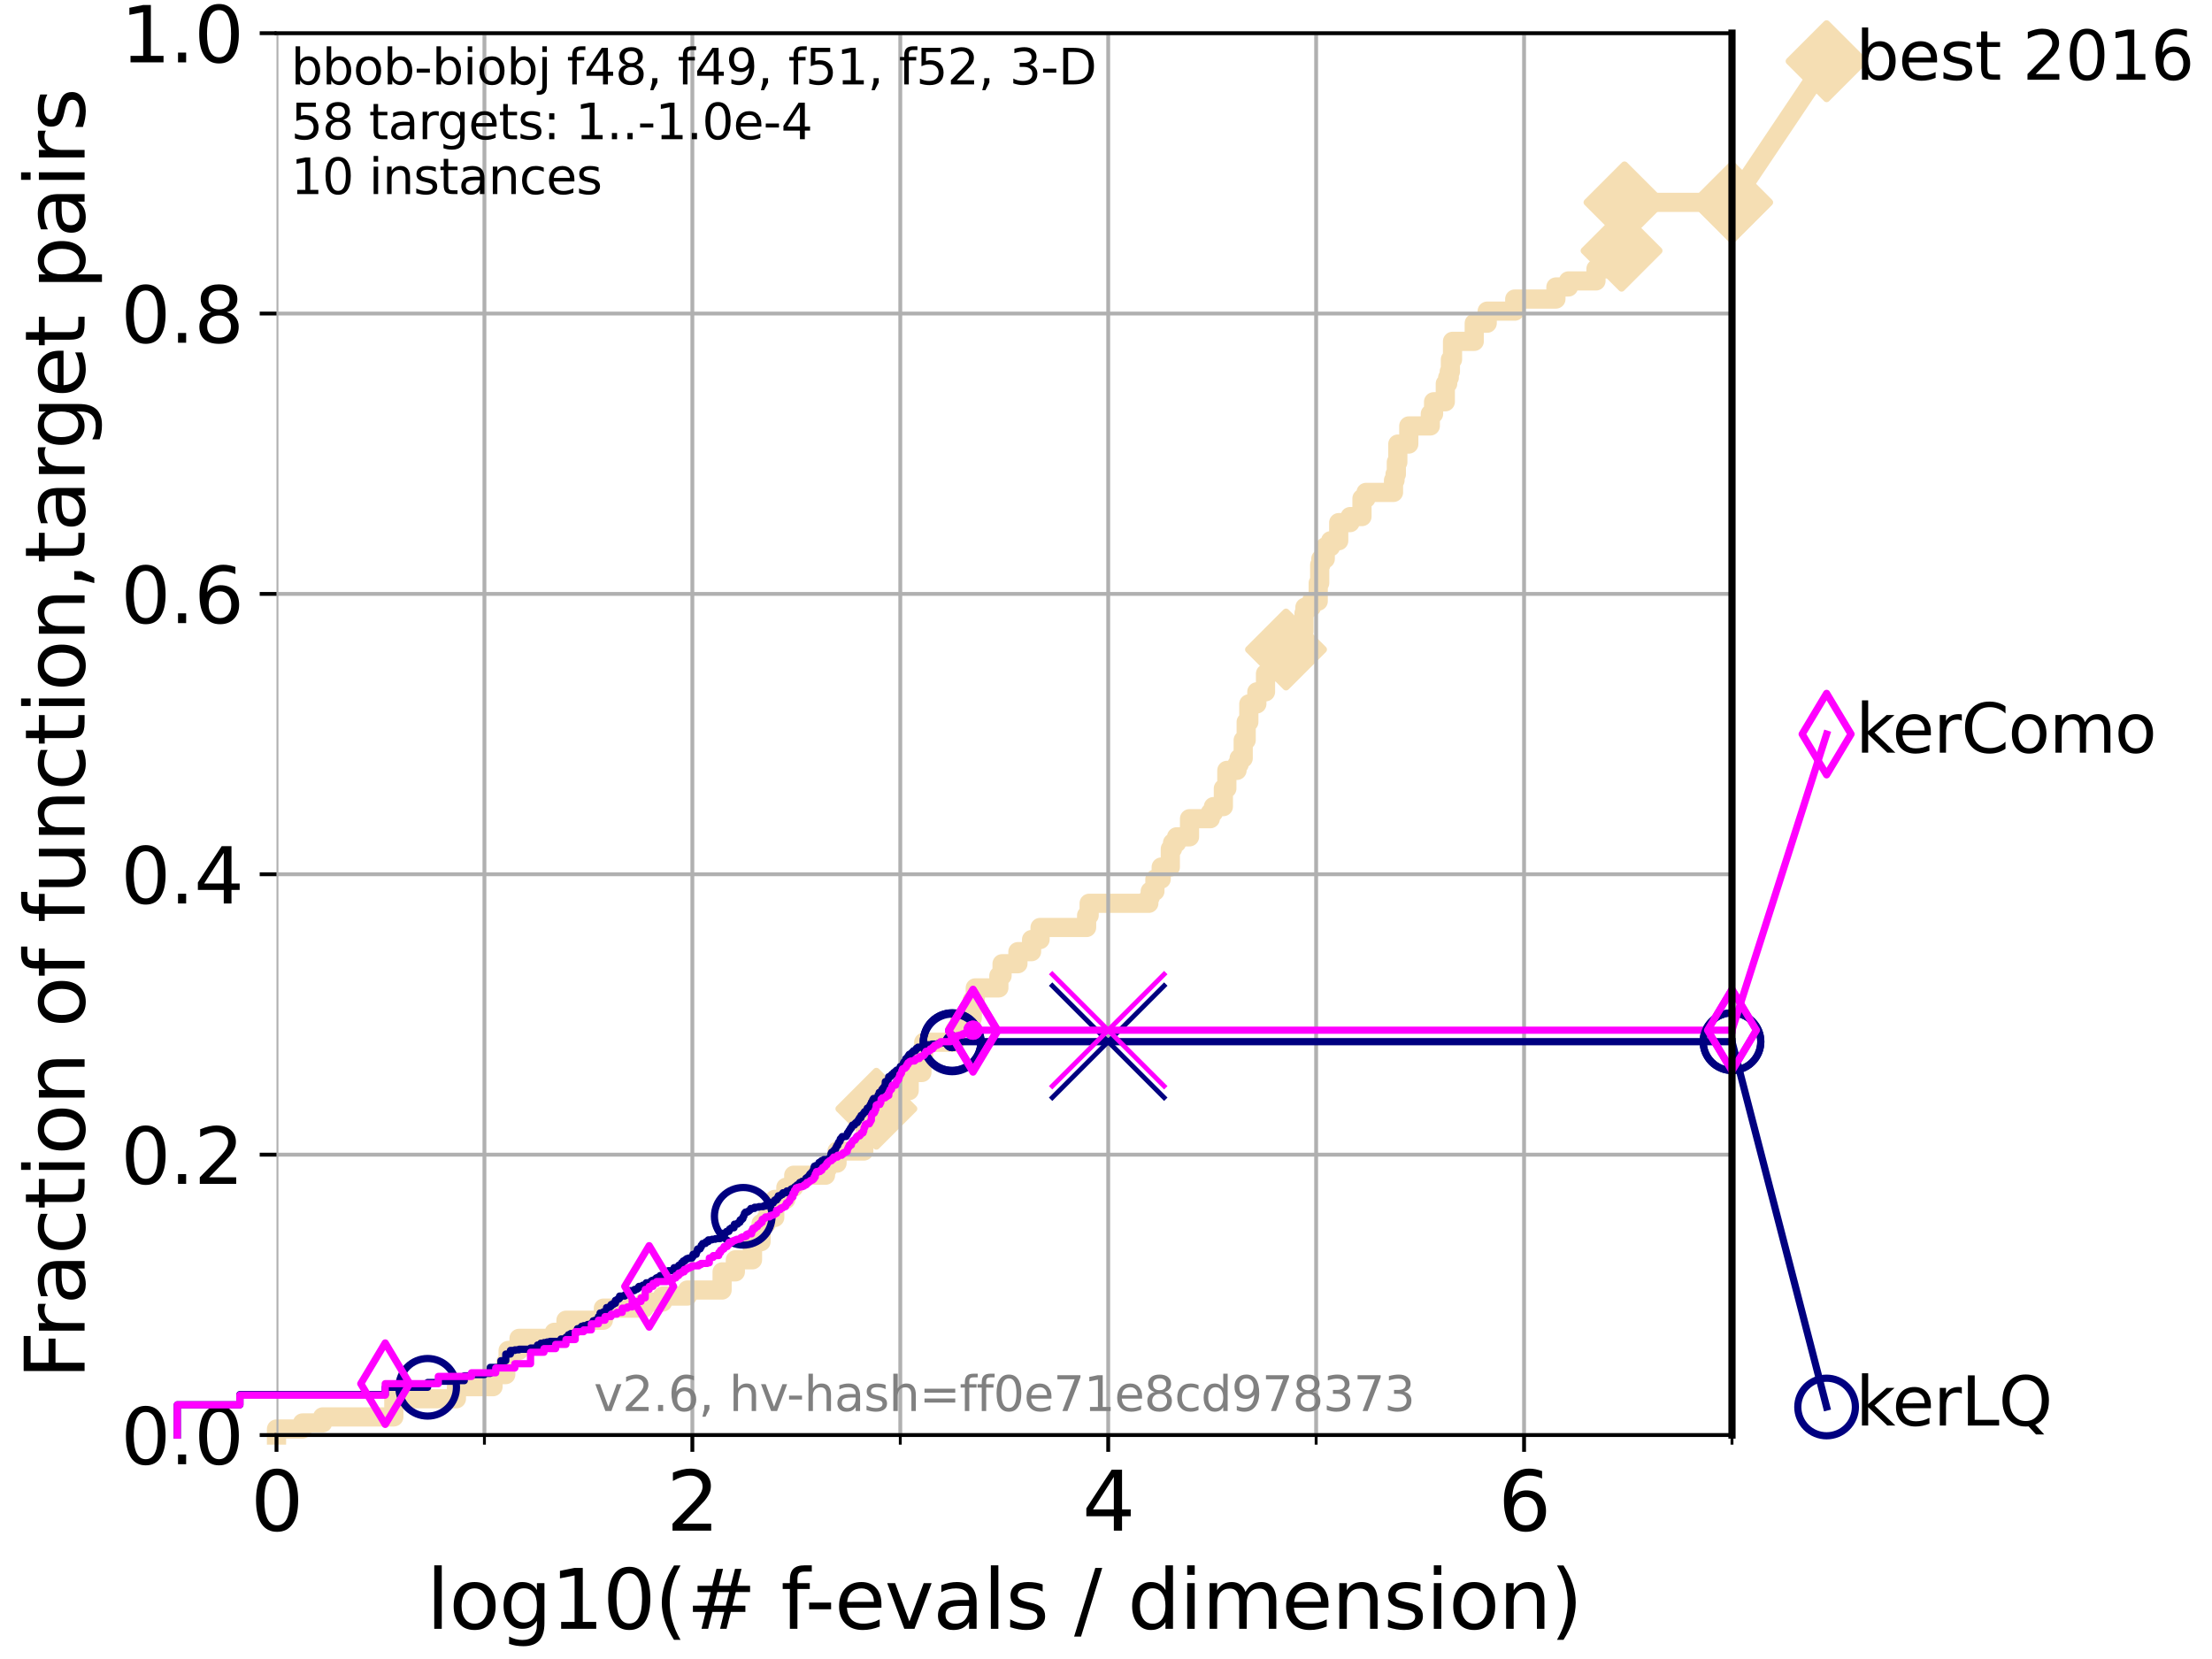 <?xml version="1.0" encoding="utf-8" standalone="no"?>
<!DOCTYPE svg PUBLIC "-//W3C//DTD SVG 1.1//EN"
  "http://www.w3.org/Graphics/SVG/1.1/DTD/svg11.dtd">
<svg xmlns:xlink="http://www.w3.org/1999/xlink" width="460.8pt" height="345.6pt" viewBox="0 0 460.8 345.6" xmlns="http://www.w3.org/2000/svg" version="1.1">
 <defs>
  <style type="text/css">*{stroke-linejoin: round; stroke-linecap: butt}</style>
 </defs>
 <g id="figure_1">
  <g id="patch_1">
   <path d="M 0 345.6 
L 460.8 345.6 
L 460.8 0 
L 0 0 
z
" style="fill: #ffffff"/>
  </g>
  <g id="axes_1">
   <g id="patch_2">
    <path d="M 57.6 298.944 
L 360.806 298.944 
L 360.806 6.912 
L 57.6 6.912 
z
" style="fill: #ffffff"/>
   </g>
   <g id="line2d_1">
    <path d="M 57.6 298.944 
L 57.6 297.685 
L 63.012 297.685 
L 63.012 296.426 
L 67.209 296.426 
L 67.209 295.168 
L 82.042 295.168 
L 82.042 291.391 
L 95.081 291.391 
L 95.081 288.874 
L 102.708 288.874 
L 102.708 286.356 
L 105.362 286.356 
L 105.362 283.839 
L 105.851 283.839 
L 105.851 281.321 
L 108.12 281.321 
L 108.12 278.804 
L 115.46 278.804 
L 115.46 277.545 
L 117.9 277.545 
L 117.9 275.028 
L 125.696 275.028 
L 125.696 272.51 
L 134.198 272.51 
L 134.198 271.251 
L 138.051 271.251 
L 138.051 269.993 
L 143.199 269.993 
L 143.199 268.734 
L 150.425 268.734 
L 150.425 264.958 
L 153.189 264.958 
L 153.189 262.44 
L 156.761 262.44 
L 156.761 258.664 
L 158.542 258.664 
L 158.542 254.887 
L 159.679 254.887 
L 159.679 253.629 
L 161.392 253.629 
L 161.392 249.852 
L 163.711 249.852 
L 163.711 247.335 
L 165.351 247.335 
L 165.351 244.817 
L 171.973 244.817 
L 171.973 243.559 
L 172.342 243.559 
L 172.342 242.3 
L 174.368 242.3 
L 174.368 239.782 
L 179.946 239.782 
L 179.946 237.265 
L 180.272 237.265 
L 180.272 234.747 
L 181.453 234.747 
L 181.453 232.23 
L 182.564 232.23 
L 182.564 230.971 
L 187.558 230.971 
L 187.558 227.195 
L 189.395 227.195 
L 189.395 223.418 
L 192.047 223.418 
L 192.047 219.642 
L 192.428 219.642 
L 192.428 217.125 
L 198.89 217.125 
L 198.89 214.607 
L 199.954 214.607 
L 199.954 212.09 
L 202.545 212.09 
L 202.545 208.313 
L 203.168 208.313 
L 203.168 205.796 
L 208.078 205.796 
L 208.078 203.278 
L 208.748 203.278 
L 208.748 200.761 
L 212.05 200.761 
L 212.05 198.243 
L 214.894 198.243 
L 214.894 195.726 
L 216.664 195.726 
L 216.664 193.208 
L 226.36 193.208 
L 226.36 190.691 
L 226.889 190.691 
L 226.889 188.173 
L 239.323 188.173 
L 239.323 186.914 
L 239.616 186.914 
L 239.616 185.656 
L 240.588 185.656 
L 240.588 183.138 
L 241.9 183.138 
L 241.9 180.621 
L 243.799 180.621 
L 243.799 176.844 
L 244.257 176.844 
L 244.257 175.586 
L 245.106 175.586 
L 245.106 174.327 
L 247.799 174.327 
L 247.799 170.551 
L 252.13 170.551 
L 252.13 169.292 
L 252.776 169.292 
L 252.776 168.033 
L 254.849 168.033 
L 254.849 164.257 
L 255.575 164.257 
L 255.575 160.481 
L 257.696 160.481 
L 257.696 159.222 
L 258.138 159.222 
L 258.138 157.963 
L 258.981 157.963 
L 258.981 154.187 
L 259.602 154.187 
L 259.602 150.41 
L 260.153 150.41 
L 260.153 146.634 
L 261.824 146.634 
L 261.824 144.117 
L 263.63 144.117 
L 263.63 140.34 
L 264.546 140.34 
L 264.55 135.305 
L 267.9 135.305 
L 267.9 134.047 
L 271.028 134.047 
L 271.028 131.529 
L 271.647 131.529 
L 271.647 127.753 
L 271.842 127.753 
L 271.842 126.494 
L 273.206 126.494 
L 273.206 125.235 
L 274.608 125.235 
L 274.608 121.459 
L 274.916 121.459 
L 274.916 117.683 
L 275.154 117.683 
L 275.154 116.424 
L 276.077 116.424 
L 276.077 113.906 
L 277.189 113.906 
L 277.189 112.648 
L 278.879 112.648 
L 278.879 108.871 
L 281.251 108.871 
L 281.251 107.613 
L 283.726 107.613 
L 283.726 103.836 
L 284.564 103.836 
L 284.564 102.578 
L 290.291 102.578 
L 290.291 100.06 
L 290.609 100.06 
L 290.609 98.801 
L 290.882 98.801 
L 290.882 96.284 
L 291.19 96.284 
L 291.19 92.508 
L 293.474 92.508 
L 293.474 88.731 
L 297.962 88.731 
L 297.962 86.214 
L 298.641 86.214 
L 298.641 83.696 
L 301.085 83.696 
L 301.085 79.92 
L 301.577 79.92 
L 301.577 78.661 
L 301.911 78.661 
L 301.911 77.402 
L 302.146 77.402 
L 302.146 74.885 
L 302.587 74.885 
L 302.587 71.109 
L 307.112 71.109 
L 307.112 67.332 
L 309.809 67.332 
L 309.809 64.815 
L 315.549 64.815 
L 315.549 62.297 
L 324.126 62.297 
L 324.126 59.78 
L 326.745 59.78 
L 326.745 58.521 
L 332.471 58.521 
L 332.471 56.004 
L 337.255 56.004 
L 337.255 53.486 
L 337.583 53.486 
L 337.583 52.227 
L 337.8 52.227 
L 337.8 49.71 
L 338.224 49.71 
L 338.224 45.934 
L 338.411 45.934 
L 338.411 42.157 
L 360.806 42.157 
L 360.806 42.157 
" style="fill: none; stroke: #f5deb3; stroke-width: 4; stroke-linecap: square"/>
   </g>
   <g id="line2d_2">
    <defs>
     <path id="mf0cbcd8936" d="M -0 7.778 
L 7.778 0 
L 0 -7.778 
L -7.778 -0 
z
" style="stroke: #f5deb3; stroke-width: 1.5; stroke-linejoin: miter"/>
    </defs>
    <g>
     <use xlink:href="#mf0cbcd8936" x="182.564" y="230.971" style="fill: #f5deb3; stroke: #f5deb3; stroke-width: 1.5; stroke-linejoin: miter"/>
     <use xlink:href="#mf0cbcd8936" x="267.9" y="135.305" style="fill: #f5deb3; stroke: #f5deb3; stroke-width: 1.5; stroke-linejoin: miter"/>
     <use xlink:href="#mf0cbcd8936" x="337.8" y="52.227" style="fill: #f5deb3; stroke: #f5deb3; stroke-width: 1.5; stroke-linejoin: miter"/>
     <use xlink:href="#mf0cbcd8936" x="338.411" y="42.157" style="fill: #f5deb3; stroke: #f5deb3; stroke-width: 1.5; stroke-linejoin: miter"/>
     <use xlink:href="#mf0cbcd8936" x="360.806" y="42.157" style="fill: #f5deb3; stroke: #f5deb3; stroke-width: 1.5; stroke-linejoin: miter"/>
    </g>
   </g>
   <g id="line2d_3">
    <path style="fill: none; stroke: #f5deb3; stroke-width: 4; stroke-linecap: square"/>
    <g/>
   </g>
   <g id="line2d_4">
    <path d="M 360.806 42.157 
L 380.515 12.753 
" style="fill: none; stroke: #f5deb3; stroke-width: 4; stroke-linecap: square"/>
    <g>
     <use xlink:href="#mf0cbcd8936" x="360.806" y="42.157" style="fill: #f5deb3; stroke: #f5deb3; stroke-width: 1.5; stroke-linejoin: miter"/>
     <use xlink:href="#mf0cbcd8936" x="380.515" y="12.753" style="fill: #f5deb3; stroke: #f5deb3; stroke-width: 1.5; stroke-linejoin: miter"/>
    </g>
   </g>
   <g id="matplotlib.axis_1">
    <g id="xtick_1">
     <g id="line2d_5">
      <path d="M 57.6 298.944 
L 57.6 6.912 
" clip-path="url(#p33b1d23fb9)" style="fill: none; stroke: #b0b0b0; stroke-width: 0.8; stroke-linecap: square"/>
     </g>
     <g id="line2d_6">
      <defs>
       <path id="m0abef9cdee" d="M 0 0 
L 0 3.5 
" style="stroke: #000000; stroke-width: 0.8"/>
      </defs>
      <g>
       <use xlink:href="#m0abef9cdee" x="57.6" y="298.944" style="stroke: #000000; stroke-width: 0.8"/>
      </g>
     </g>
     <g id="text_1">
      <!-- 0 -->
      <g transform="translate(52.192 318.861) scale(0.17 -0.17)">
       <defs>
        <path id="DejaVuSans-30" d="M 2034 4250 
Q 1547 4250 1301 3770 
Q 1056 3291 1056 2328 
Q 1056 1369 1301 889 
Q 1547 409 2034 409 
Q 2525 409 2770 889 
Q 3016 1369 3016 2328 
Q 3016 3291 2770 3770 
Q 2525 4250 2034 4250 
z
M 2034 4750 
Q 2819 4750 3233 4129 
Q 3647 3509 3647 2328 
Q 3647 1150 3233 529 
Q 2819 -91 2034 -91 
Q 1250 -91 836 529 
Q 422 1150 422 2328 
Q 422 3509 836 4129 
Q 1250 4750 2034 4750 
z
" transform="scale(0.016)"/>
       </defs>
       <use xlink:href="#DejaVuSans-30"/>
      </g>
     </g>
    </g>
    <g id="xtick_2">
     <g id="line2d_7">
      <path d="M 144.23 298.944 
L 144.23 6.912 
" clip-path="url(#p33b1d23fb9)" style="fill: none; stroke: #b0b0b0; stroke-width: 0.8; stroke-linecap: square"/>
     </g>
     <g id="line2d_8">
      <g>
       <use xlink:href="#m0abef9cdee" x="144.23" y="298.944" style="stroke: #000000; stroke-width: 0.8"/>
      </g>
     </g>
     <g id="text_2">
      <!-- 2 -->
      <g transform="translate(138.822 318.861) scale(0.17 -0.17)">
       <defs>
        <path id="DejaVuSans-32" d="M 1228 531 
L 3431 531 
L 3431 0 
L 469 0 
L 469 531 
Q 828 903 1448 1529 
Q 2069 2156 2228 2338 
Q 2531 2678 2651 2914 
Q 2772 3150 2772 3378 
Q 2772 3750 2511 3984 
Q 2250 4219 1831 4219 
Q 1534 4219 1204 4116 
Q 875 4013 500 3803 
L 500 4441 
Q 881 4594 1212 4672 
Q 1544 4750 1819 4750 
Q 2544 4750 2975 4387 
Q 3406 4025 3406 3419 
Q 3406 3131 3298 2873 
Q 3191 2616 2906 2266 
Q 2828 2175 2409 1742 
Q 1991 1309 1228 531 
z
" transform="scale(0.016)"/>
       </defs>
       <use xlink:href="#DejaVuSans-32"/>
      </g>
     </g>
    </g>
    <g id="xtick_3">
     <g id="line2d_9">
      <path d="M 230.861 298.944 
L 230.861 6.912 
" clip-path="url(#p33b1d23fb9)" style="fill: none; stroke: #b0b0b0; stroke-width: 0.8; stroke-linecap: square"/>
     </g>
     <g id="line2d_10">
      <g>
       <use xlink:href="#m0abef9cdee" x="230.861" y="298.944" style="stroke: #000000; stroke-width: 0.8"/>
      </g>
     </g>
     <g id="text_3">
      <!-- 4 -->
      <g transform="translate(225.453 318.861) scale(0.17 -0.17)">
       <defs>
        <path id="DejaVuSans-34" d="M 2419 4116 
L 825 1625 
L 2419 1625 
L 2419 4116 
z
M 2253 4666 
L 3047 4666 
L 3047 1625 
L 3713 1625 
L 3713 1100 
L 3047 1100 
L 3047 0 
L 2419 0 
L 2419 1100 
L 313 1100 
L 313 1709 
L 2253 4666 
z
" transform="scale(0.016)"/>
       </defs>
       <use xlink:href="#DejaVuSans-34"/>
      </g>
     </g>
    </g>
    <g id="xtick_4">
     <g id="line2d_11">
      <path d="M 317.491 298.944 
L 317.491 6.912 
" clip-path="url(#p33b1d23fb9)" style="fill: none; stroke: #b0b0b0; stroke-width: 0.8; stroke-linecap: square"/>
     </g>
     <g id="line2d_12">
      <g>
       <use xlink:href="#m0abef9cdee" x="317.491" y="298.944" style="stroke: #000000; stroke-width: 0.8"/>
      </g>
     </g>
     <g id="text_4">
      <!-- 6 -->
      <g transform="translate(312.083 318.861) scale(0.17 -0.17)">
       <defs>
        <path id="DejaVuSans-36" d="M 2113 2584 
Q 1688 2584 1439 2293 
Q 1191 2003 1191 1497 
Q 1191 994 1439 701 
Q 1688 409 2113 409 
Q 2538 409 2786 701 
Q 3034 994 3034 1497 
Q 3034 2003 2786 2293 
Q 2538 2584 2113 2584 
z
M 3366 4563 
L 3366 3988 
Q 3128 4100 2886 4159 
Q 2644 4219 2406 4219 
Q 1781 4219 1451 3797 
Q 1122 3375 1075 2522 
Q 1259 2794 1537 2939 
Q 1816 3084 2150 3084 
Q 2853 3084 3261 2657 
Q 3669 2231 3669 1497 
Q 3669 778 3244 343 
Q 2819 -91 2113 -91 
Q 1303 -91 875 529 
Q 447 1150 447 2328 
Q 447 3434 972 4092 
Q 1497 4750 2381 4750 
Q 2619 4750 2861 4703 
Q 3103 4656 3366 4563 
z
" transform="scale(0.016)"/>
       </defs>
       <use xlink:href="#DejaVuSans-36"/>
      </g>
     </g>
    </g>
    <g id="xtick_5">
     <g id="line2d_13">
      <path d="M 100.915 298.944 
L 100.915 6.912 
" clip-path="url(#p33b1d23fb9)" style="fill: none; stroke: #b0b0b0; stroke-width: 0.8; stroke-linecap: square"/>
     </g>
     <g id="line2d_14">
      <defs>
       <path id="m8eb88a6717" d="M 0 0 
L 0 2 
" style="stroke: #000000; stroke-width: 0.6"/>
      </defs>
      <g>
       <use xlink:href="#m8eb88a6717" x="100.915" y="298.944" style="stroke: #000000; stroke-width: 0.6"/>
      </g>
     </g>
    </g>
    <g id="xtick_6">
     <g id="line2d_15">
      <path d="M 187.546 298.944 
L 187.546 6.912 
" clip-path="url(#p33b1d23fb9)" style="fill: none; stroke: #b0b0b0; stroke-width: 0.8; stroke-linecap: square"/>
     </g>
     <g id="line2d_16">
      <g>
       <use xlink:href="#m8eb88a6717" x="187.546" y="298.944" style="stroke: #000000; stroke-width: 0.6"/>
      </g>
     </g>
    </g>
    <g id="xtick_7">
     <g id="line2d_17">
      <path d="M 274.176 298.944 
L 274.176 6.912 
" clip-path="url(#p33b1d23fb9)" style="fill: none; stroke: #b0b0b0; stroke-width: 0.8; stroke-linecap: square"/>
     </g>
     <g id="line2d_18">
      <g>
       <use xlink:href="#m8eb88a6717" x="274.176" y="298.944" style="stroke: #000000; stroke-width: 0.6"/>
      </g>
     </g>
    </g>
    <g id="xtick_8">
     <g id="line2d_19">
      <path d="M 360.806 298.944 
L 360.806 6.912 
" clip-path="url(#p33b1d23fb9)" style="fill: none; stroke: #b0b0b0; stroke-width: 0.8; stroke-linecap: square"/>
     </g>
     <g id="line2d_20">
      <g>
       <use xlink:href="#m8eb88a6717" x="360.806" y="298.944" style="stroke: #000000; stroke-width: 0.6"/>
      </g>
     </g>
    </g>
    <g id="text_5">
     <!-- log10(# f-evals / dimension) -->
     <g transform="translate(88.823 339.314) scale(0.17 -0.17)">
      <defs>
       <path id="DejaVuSans-6c" d="M 603 4863 
L 1178 4863 
L 1178 0 
L 603 0 
L 603 4863 
z
" transform="scale(0.016)"/>
       <path id="DejaVuSans-6f" d="M 1959 3097 
Q 1497 3097 1228 2736 
Q 959 2375 959 1747 
Q 959 1119 1226 758 
Q 1494 397 1959 397 
Q 2419 397 2687 759 
Q 2956 1122 2956 1747 
Q 2956 2369 2687 2733 
Q 2419 3097 1959 3097 
z
M 1959 3584 
Q 2709 3584 3137 3096 
Q 3566 2609 3566 1747 
Q 3566 888 3137 398 
Q 2709 -91 1959 -91 
Q 1206 -91 779 398 
Q 353 888 353 1747 
Q 353 2609 779 3096 
Q 1206 3584 1959 3584 
z
" transform="scale(0.016)"/>
       <path id="DejaVuSans-67" d="M 2906 1791 
Q 2906 2416 2648 2759 
Q 2391 3103 1925 3103 
Q 1463 3103 1205 2759 
Q 947 2416 947 1791 
Q 947 1169 1205 825 
Q 1463 481 1925 481 
Q 2391 481 2648 825 
Q 2906 1169 2906 1791 
z
M 3481 434 
Q 3481 -459 3084 -895 
Q 2688 -1331 1869 -1331 
Q 1566 -1331 1297 -1286 
Q 1028 -1241 775 -1147 
L 775 -588 
Q 1028 -725 1275 -790 
Q 1522 -856 1778 -856 
Q 2344 -856 2625 -561 
Q 2906 -266 2906 331 
L 2906 616 
Q 2728 306 2450 153 
Q 2172 0 1784 0 
Q 1141 0 747 490 
Q 353 981 353 1791 
Q 353 2603 747 3093 
Q 1141 3584 1784 3584 
Q 2172 3584 2450 3431 
Q 2728 3278 2906 2969 
L 2906 3500 
L 3481 3500 
L 3481 434 
z
" transform="scale(0.016)"/>
       <path id="DejaVuSans-31" d="M 794 531 
L 1825 531 
L 1825 4091 
L 703 3866 
L 703 4441 
L 1819 4666 
L 2450 4666 
L 2450 531 
L 3481 531 
L 3481 0 
L 794 0 
L 794 531 
z
" transform="scale(0.016)"/>
       <path id="DejaVuSans-28" d="M 1984 4856 
Q 1566 4138 1362 3434 
Q 1159 2731 1159 2009 
Q 1159 1288 1364 580 
Q 1569 -128 1984 -844 
L 1484 -844 
Q 1016 -109 783 600 
Q 550 1309 550 2009 
Q 550 2706 781 3412 
Q 1013 4119 1484 4856 
L 1984 4856 
z
" transform="scale(0.016)"/>
       <path id="DejaVuSans-23" d="M 3272 2816 
L 2363 2816 
L 2100 1772 
L 3016 1772 
L 3272 2816 
z
M 2803 4594 
L 2478 3297 
L 3391 3297 
L 3719 4594 
L 4219 4594 
L 3897 3297 
L 4872 3297 
L 4872 2816 
L 3775 2816 
L 3519 1772 
L 4513 1772 
L 4513 1294 
L 3397 1294 
L 3072 0 
L 2572 0 
L 2894 1294 
L 1978 1294 
L 1656 0 
L 1153 0 
L 1478 1294 
L 494 1294 
L 494 1772 
L 1594 1772 
L 1856 2816 
L 850 2816 
L 850 3297 
L 1978 3297 
L 2297 4594 
L 2803 4594 
z
" transform="scale(0.016)"/>
       <path id="DejaVuSans-20" transform="scale(0.016)"/>
       <path id="DejaVuSans-66" d="M 2375 4863 
L 2375 4384 
L 1825 4384 
Q 1516 4384 1395 4259 
Q 1275 4134 1275 3809 
L 1275 3500 
L 2222 3500 
L 2222 3053 
L 1275 3053 
L 1275 0 
L 697 0 
L 697 3053 
L 147 3053 
L 147 3500 
L 697 3500 
L 697 3744 
Q 697 4328 969 4595 
Q 1241 4863 1831 4863 
L 2375 4863 
z
" transform="scale(0.016)"/>
       <path id="DejaVuSans-2d" d="M 313 2009 
L 1997 2009 
L 1997 1497 
L 313 1497 
L 313 2009 
z
" transform="scale(0.016)"/>
       <path id="DejaVuSans-65" d="M 3597 1894 
L 3597 1613 
L 953 1613 
Q 991 1019 1311 708 
Q 1631 397 2203 397 
Q 2534 397 2845 478 
Q 3156 559 3463 722 
L 3463 178 
Q 3153 47 2828 -22 
Q 2503 -91 2169 -91 
Q 1331 -91 842 396 
Q 353 884 353 1716 
Q 353 2575 817 3079 
Q 1281 3584 2069 3584 
Q 2775 3584 3186 3129 
Q 3597 2675 3597 1894 
z
M 3022 2063 
Q 3016 2534 2758 2815 
Q 2500 3097 2075 3097 
Q 1594 3097 1305 2825 
Q 1016 2553 972 2059 
L 3022 2063 
z
" transform="scale(0.016)"/>
       <path id="DejaVuSans-76" d="M 191 3500 
L 800 3500 
L 1894 563 
L 2988 3500 
L 3597 3500 
L 2284 0 
L 1503 0 
L 191 3500 
z
" transform="scale(0.016)"/>
       <path id="DejaVuSans-61" d="M 2194 1759 
Q 1497 1759 1228 1600 
Q 959 1441 959 1056 
Q 959 750 1161 570 
Q 1363 391 1709 391 
Q 2188 391 2477 730 
Q 2766 1069 2766 1631 
L 2766 1759 
L 2194 1759 
z
M 3341 1997 
L 3341 0 
L 2766 0 
L 2766 531 
Q 2569 213 2275 61 
Q 1981 -91 1556 -91 
Q 1019 -91 701 211 
Q 384 513 384 1019 
Q 384 1609 779 1909 
Q 1175 2209 1959 2209 
L 2766 2209 
L 2766 2266 
Q 2766 2663 2505 2880 
Q 2244 3097 1772 3097 
Q 1472 3097 1187 3025 
Q 903 2953 641 2809 
L 641 3341 
Q 956 3463 1253 3523 
Q 1550 3584 1831 3584 
Q 2591 3584 2966 3190 
Q 3341 2797 3341 1997 
z
" transform="scale(0.016)"/>
       <path id="DejaVuSans-73" d="M 2834 3397 
L 2834 2853 
Q 2591 2978 2328 3040 
Q 2066 3103 1784 3103 
Q 1356 3103 1142 2972 
Q 928 2841 928 2578 
Q 928 2378 1081 2264 
Q 1234 2150 1697 2047 
L 1894 2003 
Q 2506 1872 2764 1633 
Q 3022 1394 3022 966 
Q 3022 478 2636 193 
Q 2250 -91 1575 -91 
Q 1294 -91 989 -36 
Q 684 19 347 128 
L 347 722 
Q 666 556 975 473 
Q 1284 391 1588 391 
Q 1994 391 2212 530 
Q 2431 669 2431 922 
Q 2431 1156 2273 1281 
Q 2116 1406 1581 1522 
L 1381 1569 
Q 847 1681 609 1914 
Q 372 2147 372 2553 
Q 372 3047 722 3315 
Q 1072 3584 1716 3584 
Q 2034 3584 2315 3537 
Q 2597 3491 2834 3397 
z
" transform="scale(0.016)"/>
       <path id="DejaVuSans-2f" d="M 1625 4666 
L 2156 4666 
L 531 -594 
L 0 -594 
L 1625 4666 
z
" transform="scale(0.016)"/>
       <path id="DejaVuSans-64" d="M 2906 2969 
L 2906 4863 
L 3481 4863 
L 3481 0 
L 2906 0 
L 2906 525 
Q 2725 213 2448 61 
Q 2172 -91 1784 -91 
Q 1150 -91 751 415 
Q 353 922 353 1747 
Q 353 2572 751 3078 
Q 1150 3584 1784 3584 
Q 2172 3584 2448 3432 
Q 2725 3281 2906 2969 
z
M 947 1747 
Q 947 1113 1208 752 
Q 1469 391 1925 391 
Q 2381 391 2643 752 
Q 2906 1113 2906 1747 
Q 2906 2381 2643 2742 
Q 2381 3103 1925 3103 
Q 1469 3103 1208 2742 
Q 947 2381 947 1747 
z
" transform="scale(0.016)"/>
       <path id="DejaVuSans-69" d="M 603 3500 
L 1178 3500 
L 1178 0 
L 603 0 
L 603 3500 
z
M 603 4863 
L 1178 4863 
L 1178 4134 
L 603 4134 
L 603 4863 
z
" transform="scale(0.016)"/>
       <path id="DejaVuSans-6d" d="M 3328 2828 
Q 3544 3216 3844 3400 
Q 4144 3584 4550 3584 
Q 5097 3584 5394 3201 
Q 5691 2819 5691 2113 
L 5691 0 
L 5113 0 
L 5113 2094 
Q 5113 2597 4934 2840 
Q 4756 3084 4391 3084 
Q 3944 3084 3684 2787 
Q 3425 2491 3425 1978 
L 3425 0 
L 2847 0 
L 2847 2094 
Q 2847 2600 2669 2842 
Q 2491 3084 2119 3084 
Q 1678 3084 1418 2786 
Q 1159 2488 1159 1978 
L 1159 0 
L 581 0 
L 581 3500 
L 1159 3500 
L 1159 2956 
Q 1356 3278 1631 3431 
Q 1906 3584 2284 3584 
Q 2666 3584 2933 3390 
Q 3200 3197 3328 2828 
z
" transform="scale(0.016)"/>
       <path id="DejaVuSans-6e" d="M 3513 2113 
L 3513 0 
L 2938 0 
L 2938 2094 
Q 2938 2591 2744 2837 
Q 2550 3084 2163 3084 
Q 1697 3084 1428 2787 
Q 1159 2491 1159 1978 
L 1159 0 
L 581 0 
L 581 3500 
L 1159 3500 
L 1159 2956 
Q 1366 3272 1645 3428 
Q 1925 3584 2291 3584 
Q 2894 3584 3203 3211 
Q 3513 2838 3513 2113 
z
" transform="scale(0.016)"/>
       <path id="DejaVuSans-29" d="M 513 4856 
L 1013 4856 
Q 1481 4119 1714 3412 
Q 1947 2706 1947 2009 
Q 1947 1309 1714 600 
Q 1481 -109 1013 -844 
L 513 -844 
Q 928 -128 1133 580 
Q 1338 1288 1338 2009 
Q 1338 2731 1133 3434 
Q 928 4138 513 4856 
z
" transform="scale(0.016)"/>
      </defs>
      <use xlink:href="#DejaVuSans-6c"/>
      <use xlink:href="#DejaVuSans-6f" x="27.783"/>
      <use xlink:href="#DejaVuSans-67" x="88.965"/>
      <use xlink:href="#DejaVuSans-31" x="152.441"/>
      <use xlink:href="#DejaVuSans-30" x="216.064"/>
      <use xlink:href="#DejaVuSans-28" x="279.688"/>
      <use xlink:href="#DejaVuSans-23" x="318.701"/>
      <use xlink:href="#DejaVuSans-20" x="402.49"/>
      <use xlink:href="#DejaVuSans-66" x="434.277"/>
      <use xlink:href="#DejaVuSans-2d" x="463.982"/>
      <use xlink:href="#DejaVuSans-65" x="500.066"/>
      <use xlink:href="#DejaVuSans-76" x="561.59"/>
      <use xlink:href="#DejaVuSans-61" x="620.77"/>
      <use xlink:href="#DejaVuSans-6c" x="682.049"/>
      <use xlink:href="#DejaVuSans-73" x="709.832"/>
      <use xlink:href="#DejaVuSans-20" x="761.932"/>
      <use xlink:href="#DejaVuSans-2f" x="793.719"/>
      <use xlink:href="#DejaVuSans-20" x="827.41"/>
      <use xlink:href="#DejaVuSans-64" x="859.197"/>
      <use xlink:href="#DejaVuSans-69" x="922.674"/>
      <use xlink:href="#DejaVuSans-6d" x="950.457"/>
      <use xlink:href="#DejaVuSans-65" x="1047.869"/>
      <use xlink:href="#DejaVuSans-6e" x="1109.393"/>
      <use xlink:href="#DejaVuSans-73" x="1172.771"/>
      <use xlink:href="#DejaVuSans-69" x="1224.871"/>
      <use xlink:href="#DejaVuSans-6f" x="1252.654"/>
      <use xlink:href="#DejaVuSans-6e" x="1313.836"/>
      <use xlink:href="#DejaVuSans-29" x="1377.215"/>
     </g>
    </g>
   </g>
   <g id="matplotlib.axis_2">
    <g id="ytick_1">
     <g id="line2d_21">
      <path d="M 57.6 298.944 
L 360.806 298.944 
" clip-path="url(#p33b1d23fb9)" style="fill: none; stroke: #b0b0b0; stroke-width: 0.8; stroke-linecap: square"/>
     </g>
     <g id="line2d_22">
      <defs>
       <path id="me827581c53" d="M 0 0 
L -3.5 0 
" style="stroke: #000000; stroke-width: 0.8"/>
      </defs>
      <g>
       <use xlink:href="#me827581c53" x="57.6" y="298.944" style="stroke: #000000; stroke-width: 0.8"/>
      </g>
     </g>
     <g id="text_6">
      <!-- 0.0 -->
      <g transform="translate(25.155 305.023) scale(0.16 -0.16)">
       <defs>
        <path id="DejaVuSans-2e" d="M 684 794 
L 1344 794 
L 1344 0 
L 684 0 
L 684 794 
z
" transform="scale(0.016)"/>
       </defs>
       <use xlink:href="#DejaVuSans-30"/>
       <use xlink:href="#DejaVuSans-2e" x="63.623"/>
       <use xlink:href="#DejaVuSans-30" x="95.41"/>
      </g>
     </g>
    </g>
    <g id="ytick_2">
     <g id="line2d_23">
      <path d="M 57.6 240.538 
L 360.806 240.538 
" clip-path="url(#p33b1d23fb9)" style="fill: none; stroke: #b0b0b0; stroke-width: 0.8; stroke-linecap: square"/>
     </g>
     <g id="line2d_24">
      <g>
       <use xlink:href="#me827581c53" x="57.6" y="240.538" style="stroke: #000000; stroke-width: 0.8"/>
      </g>
     </g>
     <g id="text_7">
      <!-- 0.2 -->
      <g transform="translate(25.155 246.616) scale(0.16 -0.16)">
       <use xlink:href="#DejaVuSans-30"/>
       <use xlink:href="#DejaVuSans-2e" x="63.623"/>
       <use xlink:href="#DejaVuSans-32" x="95.41"/>
      </g>
     </g>
    </g>
    <g id="ytick_3">
     <g id="line2d_25">
      <path d="M 57.6 182.131 
L 360.806 182.131 
" clip-path="url(#p33b1d23fb9)" style="fill: none; stroke: #b0b0b0; stroke-width: 0.8; stroke-linecap: square"/>
     </g>
     <g id="line2d_26">
      <g>
       <use xlink:href="#me827581c53" x="57.6" y="182.131" style="stroke: #000000; stroke-width: 0.8"/>
      </g>
     </g>
     <g id="text_8">
      <!-- 0.4 -->
      <g transform="translate(25.155 188.21) scale(0.16 -0.16)">
       <use xlink:href="#DejaVuSans-30"/>
       <use xlink:href="#DejaVuSans-2e" x="63.623"/>
       <use xlink:href="#DejaVuSans-34" x="95.41"/>
      </g>
     </g>
    </g>
    <g id="ytick_4">
     <g id="line2d_27">
      <path d="M 57.6 123.725 
L 360.806 123.725 
" clip-path="url(#p33b1d23fb9)" style="fill: none; stroke: #b0b0b0; stroke-width: 0.8; stroke-linecap: square"/>
     </g>
     <g id="line2d_28">
      <g>
       <use xlink:href="#me827581c53" x="57.6" y="123.725" style="stroke: #000000; stroke-width: 0.8"/>
      </g>
     </g>
     <g id="text_9">
      <!-- 0.6 -->
      <g transform="translate(25.155 129.804) scale(0.16 -0.16)">
       <use xlink:href="#DejaVuSans-30"/>
       <use xlink:href="#DejaVuSans-2e" x="63.623"/>
       <use xlink:href="#DejaVuSans-36" x="95.41"/>
      </g>
     </g>
    </g>
    <g id="ytick_5">
     <g id="line2d_29">
      <path d="M 57.6 65.318 
L 360.806 65.318 
" clip-path="url(#p33b1d23fb9)" style="fill: none; stroke: #b0b0b0; stroke-width: 0.8; stroke-linecap: square"/>
     </g>
     <g id="line2d_30">
      <g>
       <use xlink:href="#me827581c53" x="57.6" y="65.318" style="stroke: #000000; stroke-width: 0.8"/>
      </g>
     </g>
     <g id="text_10">
      <!-- 0.8 -->
      <g transform="translate(25.155 71.397) scale(0.16 -0.16)">
       <defs>
        <path id="DejaVuSans-38" d="M 2034 2216 
Q 1584 2216 1326 1975 
Q 1069 1734 1069 1313 
Q 1069 891 1326 650 
Q 1584 409 2034 409 
Q 2484 409 2743 651 
Q 3003 894 3003 1313 
Q 3003 1734 2745 1975 
Q 2488 2216 2034 2216 
z
M 1403 2484 
Q 997 2584 770 2862 
Q 544 3141 544 3541 
Q 544 4100 942 4425 
Q 1341 4750 2034 4750 
Q 2731 4750 3128 4425 
Q 3525 4100 3525 3541 
Q 3525 3141 3298 2862 
Q 3072 2584 2669 2484 
Q 3125 2378 3379 2068 
Q 3634 1759 3634 1313 
Q 3634 634 3220 271 
Q 2806 -91 2034 -91 
Q 1263 -91 848 271 
Q 434 634 434 1313 
Q 434 1759 690 2068 
Q 947 2378 1403 2484 
z
M 1172 3481 
Q 1172 3119 1398 2916 
Q 1625 2713 2034 2713 
Q 2441 2713 2670 2916 
Q 2900 3119 2900 3481 
Q 2900 3844 2670 4047 
Q 2441 4250 2034 4250 
Q 1625 4250 1398 4047 
Q 1172 3844 1172 3481 
z
" transform="scale(0.016)"/>
       </defs>
       <use xlink:href="#DejaVuSans-30"/>
       <use xlink:href="#DejaVuSans-2e" x="63.623"/>
       <use xlink:href="#DejaVuSans-38" x="95.41"/>
      </g>
     </g>
    </g>
    <g id="ytick_6">
     <g id="line2d_31">
      <path d="M 57.6 6.912 
L 360.806 6.912 
" clip-path="url(#p33b1d23fb9)" style="fill: none; stroke: #b0b0b0; stroke-width: 0.8; stroke-linecap: square"/>
     </g>
     <g id="line2d_32">
      <g>
       <use xlink:href="#me827581c53" x="57.6" y="6.912" style="stroke: #000000; stroke-width: 0.8"/>
      </g>
     </g>
     <g id="text_11">
      <!-- 1.0 -->
      <g transform="translate(25.155 12.991) scale(0.16 -0.16)">
       <use xlink:href="#DejaVuSans-31"/>
       <use xlink:href="#DejaVuSans-2e" x="63.623"/>
       <use xlink:href="#DejaVuSans-30" x="95.41"/>
      </g>
     </g>
    </g>
    <g id="text_12">
     <!-- Fraction of function,target pairs -->
     <g transform="translate(17.62 287.313) rotate(-90) scale(0.17 -0.17)">
      <defs>
       <path id="DejaVuSans-46" d="M 628 4666 
L 3309 4666 
L 3309 4134 
L 1259 4134 
L 1259 2759 
L 3109 2759 
L 3109 2228 
L 1259 2228 
L 1259 0 
L 628 0 
L 628 4666 
z
" transform="scale(0.016)"/>
       <path id="DejaVuSans-72" d="M 2631 2963 
Q 2534 3019 2420 3045 
Q 2306 3072 2169 3072 
Q 1681 3072 1420 2755 
Q 1159 2438 1159 1844 
L 1159 0 
L 581 0 
L 581 3500 
L 1159 3500 
L 1159 2956 
Q 1341 3275 1631 3429 
Q 1922 3584 2338 3584 
Q 2397 3584 2469 3576 
Q 2541 3569 2628 3553 
L 2631 2963 
z
" transform="scale(0.016)"/>
       <path id="DejaVuSans-63" d="M 3122 3366 
L 3122 2828 
Q 2878 2963 2633 3030 
Q 2388 3097 2138 3097 
Q 1578 3097 1268 2742 
Q 959 2388 959 1747 
Q 959 1106 1268 751 
Q 1578 397 2138 397 
Q 2388 397 2633 464 
Q 2878 531 3122 666 
L 3122 134 
Q 2881 22 2623 -34 
Q 2366 -91 2075 -91 
Q 1284 -91 818 406 
Q 353 903 353 1747 
Q 353 2603 823 3093 
Q 1294 3584 2113 3584 
Q 2378 3584 2631 3529 
Q 2884 3475 3122 3366 
z
" transform="scale(0.016)"/>
       <path id="DejaVuSans-74" d="M 1172 4494 
L 1172 3500 
L 2356 3500 
L 2356 3053 
L 1172 3053 
L 1172 1153 
Q 1172 725 1289 603 
Q 1406 481 1766 481 
L 2356 481 
L 2356 0 
L 1766 0 
Q 1100 0 847 248 
Q 594 497 594 1153 
L 594 3053 
L 172 3053 
L 172 3500 
L 594 3500 
L 594 4494 
L 1172 4494 
z
" transform="scale(0.016)"/>
       <path id="DejaVuSans-75" d="M 544 1381 
L 544 3500 
L 1119 3500 
L 1119 1403 
Q 1119 906 1312 657 
Q 1506 409 1894 409 
Q 2359 409 2629 706 
Q 2900 1003 2900 1516 
L 2900 3500 
L 3475 3500 
L 3475 0 
L 2900 0 
L 2900 538 
Q 2691 219 2414 64 
Q 2138 -91 1772 -91 
Q 1169 -91 856 284 
Q 544 659 544 1381 
z
M 1991 3584 
L 1991 3584 
z
" transform="scale(0.016)"/>
       <path id="DejaVuSans-2c" d="M 750 794 
L 1409 794 
L 1409 256 
L 897 -744 
L 494 -744 
L 750 256 
L 750 794 
z
" transform="scale(0.016)"/>
       <path id="DejaVuSans-70" d="M 1159 525 
L 1159 -1331 
L 581 -1331 
L 581 3500 
L 1159 3500 
L 1159 2969 
Q 1341 3281 1617 3432 
Q 1894 3584 2278 3584 
Q 2916 3584 3314 3078 
Q 3713 2572 3713 1747 
Q 3713 922 3314 415 
Q 2916 -91 2278 -91 
Q 1894 -91 1617 61 
Q 1341 213 1159 525 
z
M 3116 1747 
Q 3116 2381 2855 2742 
Q 2594 3103 2138 3103 
Q 1681 3103 1420 2742 
Q 1159 2381 1159 1747 
Q 1159 1113 1420 752 
Q 1681 391 2138 391 
Q 2594 391 2855 752 
Q 3116 1113 3116 1747 
z
" transform="scale(0.016)"/>
      </defs>
      <use xlink:href="#DejaVuSans-46"/>
      <use xlink:href="#DejaVuSans-72" x="50.27"/>
      <use xlink:href="#DejaVuSans-61" x="91.383"/>
      <use xlink:href="#DejaVuSans-63" x="152.662"/>
      <use xlink:href="#DejaVuSans-74" x="207.643"/>
      <use xlink:href="#DejaVuSans-69" x="246.852"/>
      <use xlink:href="#DejaVuSans-6f" x="274.635"/>
      <use xlink:href="#DejaVuSans-6e" x="335.816"/>
      <use xlink:href="#DejaVuSans-20" x="399.195"/>
      <use xlink:href="#DejaVuSans-6f" x="430.982"/>
      <use xlink:href="#DejaVuSans-66" x="492.164"/>
      <use xlink:href="#DejaVuSans-20" x="527.369"/>
      <use xlink:href="#DejaVuSans-66" x="559.156"/>
      <use xlink:href="#DejaVuSans-75" x="594.361"/>
      <use xlink:href="#DejaVuSans-6e" x="657.74"/>
      <use xlink:href="#DejaVuSans-63" x="721.119"/>
      <use xlink:href="#DejaVuSans-74" x="776.1"/>
      <use xlink:href="#DejaVuSans-69" x="815.309"/>
      <use xlink:href="#DejaVuSans-6f" x="843.092"/>
      <use xlink:href="#DejaVuSans-6e" x="904.273"/>
      <use xlink:href="#DejaVuSans-2c" x="967.652"/>
      <use xlink:href="#DejaVuSans-74" x="999.439"/>
      <use xlink:href="#DejaVuSans-61" x="1038.648"/>
      <use xlink:href="#DejaVuSans-72" x="1099.928"/>
      <use xlink:href="#DejaVuSans-67" x="1139.291"/>
      <use xlink:href="#DejaVuSans-65" x="1202.768"/>
      <use xlink:href="#DejaVuSans-74" x="1264.291"/>
      <use xlink:href="#DejaVuSans-20" x="1303.5"/>
      <use xlink:href="#DejaVuSans-70" x="1335.287"/>
      <use xlink:href="#DejaVuSans-61" x="1398.764"/>
      <use xlink:href="#DejaVuSans-69" x="1460.043"/>
      <use xlink:href="#DejaVuSans-72" x="1487.826"/>
      <use xlink:href="#DejaVuSans-73" x="1528.939"/>
     </g>
    </g>
   </g>
   <g id="line2d_33">
    <defs>
     <path id="m52d43d0a17" d="M 0 1.5 
C 0.398 1.5 0.779 1.342 1.061 1.061 
C 1.342 0.779 1.5 0.398 1.5 0 
C 1.5 -0.398 1.342 -0.779 1.061 -1.061 
C 0.779 -1.342 0.398 -1.5 0 -1.5 
C -0.398 -1.5 -0.779 -1.342 -1.061 -1.061 
C -1.342 -0.779 -1.5 -0.398 -1.5 0 
C -1.5 0.398 -1.342 0.779 -1.061 1.061 
C -0.779 1.342 -0.398 1.5 0 1.5 
z
" style="stroke: #f5deb3"/>
    </defs>
    <g>
     <use xlink:href="#m52d43d0a17" x="338.411" y="42.157" style="fill: #f5deb3; stroke: #f5deb3"/>
     <use xlink:href="#m52d43d0a17" x="338.411" y="42.157" style="fill: #f5deb3; stroke: #f5deb3"/>
    </g>
   </g>
   <g id="line2d_34">
    <defs>
     <path id="m2de69edf55" d="M 0 1.5 
C 0.398 1.5 0.779 1.342 1.061 1.061 
C 1.342 0.779 1.5 0.398 1.5 0 
C 1.5 -0.398 1.342 -0.779 1.061 -1.061 
C 0.779 -1.342 0.398 -1.5 0 -1.5 
C -0.398 -1.5 -0.779 -1.342 -1.061 -1.061 
C -1.342 -0.779 -1.5 -0.398 -1.5 0 
C -1.5 0.398 -1.342 0.779 -1.061 1.061 
C -0.779 1.342 -0.398 1.5 0 1.5 
z
" style="stroke: #000080"/>
    </defs>
    <g>
     <use xlink:href="#m2de69edf55" x="198.35" y="216.999" style="fill: #000080; stroke: #000080"/>
     <use xlink:href="#m2de69edf55" x="198.35" y="216.999" style="fill: #000080; stroke: #000080"/>
    </g>
   </g>
   <g id="line2d_35">
    <path d="M 36.933 298.944 
L 36.933 292.65 
L 49.973 292.65 
L 49.973 290.51 
L 80.249 290.51 
L 80.249 289 
L 89.09 289 
L 89.09 287.993 
L 91.306 287.993 
L 91.306 287.741 
L 95.081 287.741 
L 95.081 287.615 
L 96.718 287.615 
L 96.718 286.608 
L 98.223 286.608 
L 98.223 286.356 
L 100.915 286.356 
L 100.915 286.105 
L 102.129 286.105 
L 102.129 284.846 
L 104.345 284.846 
L 104.345 283.461 
L 105.362 283.461 
L 105.362 282.077 
L 106.327 282.077 
L 106.327 281.321 
L 107.245 281.321 
L 107.245 281.196 
L 108.12 281.196 
L 108.12 281.07 
L 110.525 281.07 
L 110.525 280.818 
L 111.972 280.818 
L 111.972 280.188 
L 112.657 280.188 
L 112.657 279.811 
L 113.317 279.811 
L 113.317 279.685 
L 113.954 279.685 
L 113.954 279.559 
L 114.571 279.559 
L 114.571 279.433 
L 116.854 279.433 
L 116.854 278.93 
L 117.9 278.93 
L 117.9 278.552 
L 118.401 278.552 
L 118.401 278.049 
L 118.89 278.049 
L 118.89 277.797 
L 119.831 277.797 
L 119.831 277.545 
L 120.284 277.545 
L 120.284 276.79 
L 120.727 276.79 
L 120.727 276.664 
L 121.159 276.664 
L 121.159 276.286 
L 121.582 276.286 
L 121.582 276.16 
L 122.199 276.16 
L 122.199 276.035 
L 122.4 276.035 
L 122.4 275.909 
L 122.991 275.909 
L 122.991 275.783 
L 123.184 275.783 
L 123.184 275.657 
L 123.375 275.657 
L 123.375 275.531 
L 123.564 275.531 
L 123.564 275.153 
L 123.936 275.153 
L 123.936 275.028 
L 124.302 275.028 
L 124.302 274.902 
L 124.66 274.902 
L 124.66 274.272 
L 125.012 274.272 
L 125.012 273.517 
L 125.696 273.517 
L 125.696 273.265 
L 126.029 273.265 
L 126.029 273.139 
L 126.356 273.139 
L 126.356 272.384 
L 126.836 272.384 
L 126.836 272.258 
L 127.15 272.258 
L 127.15 272.132 
L 127.304 272.132 
L 127.304 271.755 
L 127.761 271.755 
L 127.761 271.503 
L 128.208 271.503 
L 128.208 270.874 
L 128.499 270.874 
L 128.499 270.748 
L 128.643 270.748 
L 128.643 270.622 
L 128.928 270.622 
L 128.928 270.496 
L 129.069 270.496 
L 129.069 269.993 
L 130.16 269.993 
L 130.16 269.741 
L 130.683 269.741 
L 130.683 269.615 
L 130.811 269.615 
L 130.811 269.489 
L 130.939 269.489 
L 130.939 269.111 
L 131.065 269.111 
L 131.065 268.86 
L 132.169 268.86 
L 132.169 268.608 
L 132.639 268.608 
L 132.639 268.482 
L 132.87 268.482 
L 132.87 268.356 
L 132.984 268.356 
L 132.984 268.104 
L 133.098 268.104 
L 133.098 267.979 
L 133.875 267.979 
L 133.875 267.727 
L 134.305 267.727 
L 134.305 267.601 
L 134.621 267.601 
L 134.621 267.223 
L 135.638 267.223 
L 135.638 266.846 
L 135.835 266.846 
L 135.835 266.72 
L 136.223 266.72 
L 136.223 266.594 
L 136.509 266.594 
L 136.509 266.468 
L 136.697 266.468 
L 136.697 266.216 
L 136.975 266.216 
L 136.975 266.09 
L 137.341 266.09 
L 137.341 265.965 
L 137.521 265.965 
L 137.521 265.713 
L 138.138 265.713 
L 138.138 265.587 
L 138.481 265.587 
L 138.481 265.209 
L 138.985 265.209 
L 138.985 264.832 
L 139.232 264.832 
L 139.232 264.706 
L 140.266 264.706 
L 140.344 264.328 
L 140.421 264.328 
L 140.421 264.076 
L 141.099 264.076 
L 141.099 263.951 
L 141.247 263.951 
L 141.247 263.825 
L 141.393 263.825 
L 141.393 263.573 
L 141.968 263.573 
L 141.968 263.069 
L 142.179 263.069 
L 142.179 262.944 
L 142.318 262.944 
L 142.318 262.692 
L 142.662 262.692 
L 142.73 262.44 
L 142.933 262.44 
L 142.933 262.314 
L 143.066 262.314 
L 143.066 262.188 
L 143.462 262.188 
L 143.462 262.062 
L 144.168 262.062 
L 144.168 261.811 
L 144.355 261.811 
L 144.355 261.307 
L 145.028 261.307 
L 145.088 260.804 
L 145.208 260.804 
L 145.267 260.3 
L 145.327 260.3 
L 145.327 260.174 
L 145.852 260.174 
L 145.909 259.922 
L 145.966 259.922 
L 145.966 259.797 
L 146.08 259.797 
L 146.08 259.419 
L 146.25 259.419 
L 146.25 259.293 
L 146.362 259.293 
L 146.362 259.041 
L 146.968 259.041 
L 147.076 258.664 
L 147.555 258.664 
L 147.555 258.286 
L 148.327 258.286 
L 148.327 258.16 
L 149.021 258.16 
L 149.021 258.034 
L 150.015 258.034 
L 150.015 257.908 
L 150.198 257.908 
L 150.289 257.279 
L 150.38 257.279 
L 150.38 257.027 
L 150.649 257.027 
L 150.649 256.901 
L 151.177 256.901 
L 151.263 256.65 
L 151.349 256.65 
L 151.349 256.524 
L 151.858 256.524 
L 151.941 256.146 
L 151.983 256.146 
L 151.983 256.02 
L 152.189 256.02 
L 152.189 255.894 
L 152.353 255.894 
L 152.353 255.769 
L 152.914 255.769 
L 152.993 255.013 
L 153.651 255.013 
L 153.689 254.762 
L 153.915 254.762 
L 153.915 254.636 
L 154.138 254.636 
L 154.175 254.132 
L 154.505 254.132 
L 154.505 253.88 
L 154.758 253.88 
L 154.829 253.377 
L 154.971 253.377 
L 155.077 252.748 
L 155.288 252.748 
L 155.288 252.496 
L 155.735 252.496 
L 155.735 252.37 
L 155.938 252.37 
L 155.938 252.244 
L 156.106 252.244 
L 156.106 252.118 
L 156.239 252.118 
L 156.239 251.992 
L 156.403 251.992 
L 156.403 251.741 
L 157.175 251.741 
L 157.175 251.489 
L 158.068 251.489 
L 158.068 251.363 
L 159.005 251.363 
L 159.005 251.237 
L 159.485 251.237 
L 159.485 250.985 
L 159.652 250.985 
L 159.652 250.859 
L 159.871 250.859 
L 159.871 250.734 
L 160.41 250.734 
L 160.41 250.608 
L 161.087 250.608 
L 161.164 250.23 
L 161.392 250.23 
L 161.392 249.978 
L 161.815 249.978 
L 161.864 249.601 
L 162.084 249.601 
L 162.133 249.097 
L 162.587 249.097 
L 162.587 248.971 
L 162.728 248.971 
L 162.728 248.845 
L 163.008 248.845 
L 163.1 248.468 
L 163.866 248.468 
L 163.91 248.09 
L 164.729 248.09 
L 164.771 247.713 
L 165.022 247.713 
L 165.022 247.587 
L 165.412 247.587 
L 165.412 247.461 
L 165.574 247.461 
L 165.574 247.209 
L 165.914 247.209 
L 165.914 246.957 
L 166.033 246.957 
L 166.033 246.831 
L 166.518 246.831 
L 166.595 246.328 
L 167.085 246.328 
L 167.085 246.076 
L 167.761 246.076 
L 167.868 245.447 
L 168.187 245.447 
L 168.187 245.195 
L 168.535 245.195 
L 168.552 244.817 
L 168.706 244.817 
L 168.706 244.566 
L 168.994 244.566 
L 169.061 244.188 
L 169.377 244.188 
L 169.459 243.559 
L 169.524 243.559 
L 169.557 243.181 
L 169.655 243.181 
L 169.655 242.929 
L 169.929 242.929 
L 169.929 242.803 
L 170.511 242.803 
L 170.604 242.174 
L 170.986 242.174 
L 170.986 241.922 
L 171.152 241.922 
L 171.152 241.796 
L 171.64 241.796 
L 171.64 241.545 
L 172.497 241.545 
L 172.497 241.419 
L 172.829 241.419 
L 172.829 241.167 
L 173.006 241.167 
L 173.114 240.286 
L 173.195 240.286 
L 173.235 240.034 
L 173.449 240.034 
L 173.449 239.908 
L 173.621 239.908 
L 173.699 239.656 
L 173.804 239.656 
L 173.804 239.531 
L 173.972 239.531 
L 173.972 239.405 
L 174.088 239.405 
L 174.126 239.027 
L 174.216 239.027 
L 174.317 238.649 
L 174.506 238.649 
L 174.594 238.146 
L 174.718 238.146 
L 174.718 237.894 
L 174.867 237.894 
L 174.867 237.768 
L 175.001 237.768 
L 175.038 237.265 
L 175.135 237.265 
L 175.135 237.139 
L 175.328 237.139 
L 175.436 236.761 
L 176.265 236.761 
L 176.368 236.51 
L 176.402 236.51 
L 176.402 236.384 
L 176.515 236.384 
L 176.526 236.006 
L 176.717 236.006 
L 176.717 235.754 
L 176.828 235.754 
L 176.861 235.503 
L 177.004 235.503 
L 177.037 235.251 
L 177.168 235.251 
L 177.168 234.999 
L 177.374 234.999 
L 177.428 234.621 
L 177.577 234.621 
L 177.577 234.37 
L 178.02 234.37 
L 178.03 234.118 
L 178.134 234.118 
L 178.134 233.992 
L 178.257 233.992 
L 178.257 233.866 
L 178.604 233.866 
L 178.644 233.489 
L 178.834 233.489 
L 178.904 233.111 
L 179.032 233.111 
L 179.052 232.859 
L 179.365 232.859 
L 179.374 232.356 
L 179.576 232.356 
L 179.576 232.23 
L 179.72 232.23 
L 179.814 231.978 
L 179.928 231.978 
L 180.031 231.726 
L 180.068 231.726 
L 180.068 231.6 
L 180.383 231.6 
L 180.383 231.349 
L 180.565 231.349 
L 180.656 230.845 
L 180.97 230.845 
L 180.97 230.719 
L 181.103 230.719 
L 181.103 230.468 
L 181.226 230.468 
L 181.296 230.09 
L 181.487 230.09 
L 181.539 229.586 
L 181.677 229.586 
L 181.762 229.209 
L 181.805 229.209 
L 181.805 229.083 
L 181.966 229.083 
L 181.966 228.831 
L 182.686 228.831 
L 182.686 228.579 
L 182.888 228.579 
L 182.936 228.076 
L 183.143 228.076 
L 183.151 227.572 
L 183.543 227.572 
L 183.597 227.195 
L 183.713 227.195 
L 183.713 226.943 
L 183.904 226.943 
L 183.912 226.691 
L 184.108 226.691 
L 184.108 226.44 
L 184.348 226.44 
L 184.429 225.307 
L 184.854 225.307 
L 184.854 225.055 
L 184.998 225.055 
L 185.098 224.551 
L 185.127 224.551 
L 185.127 224.3 
L 185.529 224.3 
L 185.536 224.048 
L 185.771 224.048 
L 185.771 223.796 
L 186.059 223.796 
L 186.147 223.544 
L 186.187 223.544 
L 186.187 223.418 
L 186.508 223.418 
L 186.508 223.167 
L 186.784 223.167 
L 186.784 222.915 
L 187.185 222.915 
L 187.185 222.789 
L 187.382 222.789 
L 187.382 222.537 
L 187.521 222.537 
L 187.539 222.16 
L 187.992 222.16 
L 188.059 221.782 
L 188.175 221.782 
L 188.199 221.404 
L 188.35 221.404 
L 188.35 221.153 
L 188.618 221.153 
L 188.707 220.523 
L 189.069 220.523 
L 189.069 220.146 
L 189.224 220.146 
L 189.224 219.894 
L 189.395 219.894 
L 189.395 219.642 
L 189.795 219.642 
L 189.795 219.39 
L 189.933 219.39 
L 190.043 219.139 
L 190.18 219.139 
L 190.18 219.013 
L 190.294 219.013 
L 190.294 218.887 
L 190.723 218.887 
L 190.744 218.635 
L 190.892 218.635 
L 190.892 218.383 
L 191.188 218.383 
L 191.235 218.132 
L 192.248 218.132 
L 192.248 217.88 
L 192.654 217.88 
L 192.654 217.628 
L 194.107 217.628 
L 194.107 217.502 
L 195.406 217.502 
L 195.406 217.376 
L 195.729 217.376 
L 195.729 217.251 
L 198.35 217.251 
L 198.35 216.999 
L 360.806 216.999 
L 360.806 216.999 
" style="fill: none; stroke: #000080; stroke-width: 1.5; stroke-linecap: square"/>
   </g>
   <g id="line2d_36">
    <defs>
     <path id="m170f429148" d="M 0 6 
C 1.591 6 3.117 5.368 4.243 4.243 
C 5.368 3.117 6 1.591 6 0 
C 6 -1.591 5.368 -3.117 4.243 -4.243 
C 3.117 -5.368 1.591 -6 0 -6 
C -1.591 -6 -3.117 -5.368 -4.243 -4.243 
C -5.368 -3.117 -6 -1.591 -6 0 
C -6 1.591 -5.368 3.117 -4.243 4.243 
C -3.117 5.368 -1.591 6 0 6 
z
" style="stroke: #000080; stroke-width: 1.5"/>
    </defs>
    <g>
     <use xlink:href="#m170f429148" x="89.09" y="289" style="fill-opacity: 0; stroke: #000080; stroke-width: 1.5"/>
     <use xlink:href="#m170f429148" x="154.829" y="253.377" style="fill-opacity: 0; stroke: #000080; stroke-width: 1.5"/>
     <use xlink:href="#m170f429148" x="198.35" y="217.251" style="fill-opacity: 0; stroke: #000080; stroke-width: 1.5"/>
     <use xlink:href="#m170f429148" x="198.35" y="216.999" style="fill-opacity: 0; stroke: #000080; stroke-width: 1.5"/>
     <use xlink:href="#m170f429148" x="198.35" y="216.999" style="fill-opacity: 0; stroke: #000080; stroke-width: 1.5"/>
     <use xlink:href="#m170f429148" x="360.806" y="216.999" style="fill-opacity: 0; stroke: #000080; stroke-width: 1.5"/>
    </g>
   </g>
   <g id="line2d_37">
    <path style="fill: none; stroke: #000080; stroke-width: 1.5; stroke-linecap: square"/>
    <g/>
   </g>
   <g id="line2d_38">
    <path d="M 230.858 216.999 
" clip-path="url(#p33b1d23fb9)" style="fill: none; stroke: #000080; stroke-width: 1.5; stroke-linecap: square"/>
    <defs>
     <path id="me23d236565" d="M -12 12 
L 12 -12 
M -12 -12 
L 12 12 
" style="stroke: #000080"/>
    </defs>
    <g clip-path="url(#p33b1d23fb9)">
     <use xlink:href="#me23d236565" x="230.858" y="216.999" style="fill: #000080; stroke: #000080"/>
    </g>
   </g>
   <g id="line2d_39">
    <defs>
     <path id="mef67ef9da7" d="M 0 1.5 
C 0.398 1.5 0.779 1.342 1.061 1.061 
C 1.342 0.779 1.5 0.398 1.5 0 
C 1.5 -0.398 1.342 -0.779 1.061 -1.061 
C 0.779 -1.342 0.398 -1.5 0 -1.5 
C -0.398 -1.5 -0.779 -1.342 -1.061 -1.061 
C -1.342 -0.779 -1.5 -0.398 -1.5 0 
C -1.5 0.398 -1.342 0.779 -1.061 1.061 
C -0.779 1.342 -0.398 1.5 0 1.5 
z
" style="stroke: #ff00ff"/>
    </defs>
    <g>
     <use xlink:href="#mef67ef9da7" x="202.7" y="214.607" style="fill: #ff00ff; stroke: #ff00ff"/>
     <use xlink:href="#mef67ef9da7" x="202.7" y="214.607" style="fill: #ff00ff; stroke: #ff00ff"/>
    </g>
   </g>
   <g id="line2d_40">
    <path d="M 36.933 298.944 
L 36.933 292.65 
L 49.973 292.65 
L 49.973 290.636 
L 80.249 290.636 
L 80.249 288.245 
L 91.306 288.245 
L 91.306 286.734 
L 98.223 286.734 
L 98.223 285.979 
L 103.27 285.979 
L 103.27 284.972 
L 107.245 284.972 
L 107.245 284.091 
L 110.525 284.091 
L 110.525 281.699 
L 113.317 281.699 
L 113.317 280.944 
L 115.747 280.944 
L 115.747 280.063 
L 117.9 280.063 
L 117.9 279.056 
L 119.831 279.056 
L 119.831 277.419 
L 121.582 277.419 
L 121.582 277.042 
L 123.184 277.042 
L 123.184 275.783 
L 124.66 275.783 
L 124.66 275.028 
L 126.029 275.028 
L 126.029 274.272 
L 127.304 274.272 
L 127.304 273.769 
L 128.499 273.769 
L 128.499 273.391 
L 129.623 273.391 
L 129.623 272.51 
L 130.683 272.51 
L 130.683 272.258 
L 131.686 272.258 
L 131.686 271.125 
L 133.546 271.125 
L 133.546 270.37 
L 134.411 270.37 
L 134.411 268.608 
L 135.238 268.608 
L 135.238 267.979 
L 136.03 267.979 
L 136.03 267.349 
L 136.79 267.349 
L 136.79 266.972 
L 138.902 266.972 
L 138.902 266.72 
L 139.556 266.72 
L 139.556 266.594 
L 140.189 266.594 
L 140.189 266.216 
L 140.801 266.216 
L 140.801 265.713 
L 141.393 265.713 
L 141.393 265.209 
L 141.968 265.209 
L 141.968 264.958 
L 142.525 264.958 
L 142.525 264.454 
L 143.066 264.454 
L 143.066 264.202 
L 143.593 264.202 
L 143.593 263.951 
L 144.105 263.951 
L 144.105 263.699 
L 145.562 263.699 
L 145.562 263.447 
L 146.023 263.447 
L 146.023 263.195 
L 147.344 263.195 
L 147.344 263.069 
L 147.764 263.069 
L 147.764 262.062 
L 148.176 262.062 
L 148.176 261.936 
L 148.578 261.936 
L 148.578 261.559 
L 149.736 261.559 
L 149.736 260.929 
L 150.107 260.929 
L 150.107 260.426 
L 150.47 260.426 
L 150.47 260.174 
L 150.827 260.174 
L 150.827 259.671 
L 151.52 259.671 
L 151.52 259.293 
L 151.858 259.293 
L 151.858 258.79 
L 152.515 258.79 
L 152.515 258.538 
L 152.835 258.538 
L 152.835 258.412 
L 153.15 258.412 
L 153.15 258.286 
L 153.46 258.286 
L 153.46 258.16 
L 154.064 258.16 
L 154.064 258.034 
L 154.359 258.034 
L 154.359 257.783 
L 154.65 257.783 
L 154.65 257.657 
L 155.218 257.657 
L 155.218 257.531 
L 155.495 257.531 
L 155.495 257.153 
L 155.769 257.153 
L 155.769 257.027 
L 156.567 257.027 
L 156.567 256.398 
L 156.825 256.398 
L 156.825 255.894 
L 157.332 255.894 
L 157.332 255.643 
L 157.581 255.643 
L 157.581 255.517 
L 157.826 255.517 
L 157.826 255.139 
L 158.068 255.139 
L 158.068 255.013 
L 158.306 255.013 
L 158.306 254.762 
L 158.542 254.762 
L 158.542 254.636 
L 158.775 254.636 
L 158.775 254.006 
L 159.005 254.006 
L 159.005 253.88 
L 159.233 253.88 
L 159.233 253.755 
L 159.457 253.755 
L 159.457 253.503 
L 160.33 253.503 
L 160.33 253.251 
L 160.752 253.251 
L 160.752 253.125 
L 161.164 253.125 
L 161.164 252.999 
L 161.367 252.999 
L 161.367 252.873 
L 161.567 252.873 
L 161.567 252.748 
L 161.766 252.748 
L 161.766 252.118 
L 162.157 252.118 
L 162.157 251.992 
L 162.54 251.992 
L 162.54 251.741 
L 162.728 251.741 
L 162.728 251.615 
L 163.1 251.615 
L 163.1 251.489 
L 163.283 251.489 
L 163.283 251.363 
L 163.644 251.363 
L 163.644 250.985 
L 163.822 250.985 
L 163.822 250.608 
L 164.173 250.608 
L 164.173 250.356 
L 164.346 250.356 
L 164.346 250.23 
L 164.517 250.23 
L 164.517 249.852 
L 164.687 249.852 
L 164.687 249.601 
L 164.855 249.601 
L 164.855 249.349 
L 165.187 249.349 
L 165.187 248.594 
L 165.514 248.594 
L 165.514 247.964 
L 165.835 247.964 
L 165.835 247.461 
L 166.15 247.461 
L 166.15 247.335 
L 166.614 247.335 
L 166.614 247.209 
L 167.215 247.209 
L 167.215 247.083 
L 167.508 247.083 
L 167.508 246.831 
L 167.94 246.831 
L 167.94 246.706 
L 168.081 246.706 
L 168.081 246.328 
L 168.5 246.328 
L 168.5 246.202 
L 168.638 246.202 
L 168.638 246.076 
L 168.774 246.076 
L 168.774 245.95 
L 169.044 245.95 
L 169.044 245.824 
L 169.311 245.824 
L 169.311 245.699 
L 169.443 245.699 
L 169.443 245.573 
L 169.573 245.573 
L 169.573 245.195 
L 169.832 245.195 
L 169.832 244.566 
L 169.961 244.566 
L 169.961 244.44 
L 170.088 244.44 
L 170.088 244.062 
L 170.834 244.062 
L 170.834 243.81 
L 171.197 243.81 
L 171.197 243.559 
L 171.316 243.559 
L 171.316 243.307 
L 171.434 243.307 
L 171.434 243.181 
L 171.669 243.181 
L 171.669 243.055 
L 171.901 243.055 
L 171.901 242.803 
L 172.016 242.803 
L 172.016 242.677 
L 172.244 242.677 
L 172.244 242.3 
L 172.469 242.3 
L 172.469 242.048 
L 172.691 242.048 
L 172.801 241.796 
L 173.235 241.796 
L 173.342 241.419 
L 173.66 241.419 
L 173.66 241.041 
L 174.481 241.041 
L 174.481 240.663 
L 175.364 240.663 
L 175.364 240.412 
L 175.65 240.412 
L 175.65 240.16 
L 175.931 240.16 
L 175.931 240.034 
L 176.208 240.034 
L 176.208 239.908 
L 176.481 239.908 
L 176.571 239.279 
L 176.661 239.279 
L 176.75 238.901 
L 176.927 238.901 
L 176.927 238.524 
L 177.363 238.524 
L 177.363 238.02 
L 177.535 238.02 
L 177.62 237.642 
L 177.789 237.642 
L 177.789 237.517 
L 178.123 237.517 
L 178.123 237.265 
L 178.288 237.265 
L 178.288 237.013 
L 178.452 237.013 
L 178.452 236.761 
L 178.614 236.761 
L 178.614 236.635 
L 179.091 236.635 
L 179.091 236.384 
L 179.326 236.384 
L 179.403 236.006 
L 179.786 236.006 
L 179.786 235.628 
L 179.937 235.628 
L 180.012 234.873 
L 180.161 234.873 
L 180.235 234.244 
L 180.456 234.244 
L 180.456 234.118 
L 181.103 234.118 
L 181.103 233.866 
L 181.244 233.866 
L 181.244 233.614 
L 181.383 233.614 
L 181.383 233.363 
L 181.522 233.363 
L 181.522 232.356 
L 181.66 232.356 
L 181.728 231.978 
L 181.796 231.978 
L 181.796 231.852 
L 182.134 231.852 
L 182.134 231.6 
L 182.267 231.6 
L 182.333 231.097 
L 182.465 231.097 
L 182.531 230.216 
L 182.726 230.216 
L 182.726 230.09 
L 183.301 230.09 
L 183.364 229.712 
L 183.488 229.712 
L 183.551 228.957 
L 183.797 228.957 
L 183.797 228.705 
L 184.4 228.705 
L 184.4 228.454 
L 184.752 228.454 
L 184.752 228.202 
L 185.155 228.202 
L 185.155 227.572 
L 185.269 227.572 
L 185.269 227.321 
L 185.382 227.321 
L 185.438 226.943 
L 185.716 226.943 
L 185.827 226.44 
L 185.881 226.44 
L 185.881 226.062 
L 186.581 226.062 
L 186.633 225.432 
L 186.791 225.432 
L 186.791 225.181 
L 186.998 225.181 
L 186.998 224.929 
L 187.204 224.929 
L 187.255 224.425 
L 187.357 224.425 
L 187.458 223.796 
L 187.658 223.796 
L 187.758 223.544 
L 187.807 223.544 
L 187.857 223.041 
L 187.955 223.041 
L 188.004 222.663 
L 188.295 222.663 
L 188.295 222.537 
L 188.582 222.537 
L 188.582 222.286 
L 188.818 222.286 
L 188.912 221.782 
L 189.144 221.782 
L 189.144 221.404 
L 189.327 221.404 
L 189.327 221.279 
L 189.464 221.279 
L 189.464 221.153 
L 189.733 221.153 
L 189.733 221.027 
L 190.521 221.027 
L 190.521 220.775 
L 190.818 220.775 
L 190.818 220.523 
L 191.521 220.523 
L 191.521 220.146 
L 191.883 220.146 
L 191.883 220.02 
L 192.199 220.02 
L 192.199 219.894 
L 192.471 219.894 
L 192.471 219.642 
L 192.663 219.642 
L 192.663 219.39 
L 192.816 219.39 
L 192.891 219.013 
L 193.449 219.013 
L 193.449 218.887 
L 193.704 218.887 
L 193.776 218.509 
L 194.309 218.509 
L 194.344 218.132 
L 194.622 218.132 
L 194.69 217.754 
L 195.231 217.754 
L 195.231 217.502 
L 195.725 217.502 
L 195.725 217.251 
L 195.854 217.251 
L 195.951 216.999 
L 198.015 216.999 
L 198.044 216.621 
L 198.638 216.621 
L 198.749 216.369 
L 198.831 216.369 
L 198.886 215.992 
L 199.374 215.992 
L 199.374 215.74 
L 199.902 215.74 
L 199.902 215.614 
L 200.541 215.614 
L 200.541 215.362 
L 200.963 215.362 
L 200.963 215.237 
L 201.52 215.237 
L 201.616 214.859 
L 202.7 214.859 
L 202.7 214.607 
L 360.806 214.607 
L 360.806 214.607 
" style="fill: none; stroke: #ff00ff; stroke-width: 1.5; stroke-linecap: square"/>
   </g>
   <g id="line2d_41">
    <defs>
     <path id="m9ec10a7507" d="M -0 8.485 
L 5.091 0 
L 0 -8.485 
L -5.091 -0 
z
" style="stroke: #ff00ff; stroke-width: 1.5; stroke-linejoin: miter"/>
    </defs>
    <g>
     <use xlink:href="#m9ec10a7507" x="80.249" y="288.245" style="fill-opacity: 0; stroke: #ff00ff; stroke-width: 1.5; stroke-linejoin: miter"/>
     <use xlink:href="#m9ec10a7507" x="135.238" y="267.979" style="fill-opacity: 0; stroke: #ff00ff; stroke-width: 1.5; stroke-linejoin: miter"/>
     <use xlink:href="#m9ec10a7507" x="202.7" y="214.859" style="fill-opacity: 0; stroke: #ff00ff; stroke-width: 1.5; stroke-linejoin: miter"/>
     <use xlink:href="#m9ec10a7507" x="202.7" y="214.607" style="fill-opacity: 0; stroke: #ff00ff; stroke-width: 1.5; stroke-linejoin: miter"/>
     <use xlink:href="#m9ec10a7507" x="202.7" y="214.607" style="fill-opacity: 0; stroke: #ff00ff; stroke-width: 1.5; stroke-linejoin: miter"/>
     <use xlink:href="#m9ec10a7507" x="360.806" y="214.607" style="fill-opacity: 0; stroke: #ff00ff; stroke-width: 1.5; stroke-linejoin: miter"/>
    </g>
   </g>
   <g id="line2d_42">
    <path style="fill: none; stroke: #ff00ff; stroke-width: 1.5; stroke-linecap: square"/>
    <g/>
   </g>
   <g id="line2d_43">
    <path d="M 230.856 214.607 
" clip-path="url(#p33b1d23fb9)" style="fill: none; stroke: #ff00ff; stroke-width: 1.5; stroke-linecap: square"/>
    <defs>
     <path id="m738cd18872" d="M -12 12 
L 12 -12 
M -12 -12 
L 12 12 
" style="stroke: #ff00ff"/>
    </defs>
    <g clip-path="url(#p33b1d23fb9)">
     <use xlink:href="#m738cd18872" x="230.856" y="214.607" style="fill: #ff00ff; stroke: #ff00ff"/>
    </g>
   </g>
   <g id="line2d_44">
    <path d="M 360.806 216.999 
L 380.515 293.103 
" style="fill: none; stroke: #000080; stroke-width: 1.5; stroke-linecap: square"/>
    <g>
     <use xlink:href="#m170f429148" x="360.806" y="216.999" style="fill-opacity: 0; stroke: #000080; stroke-width: 1.5"/>
     <use xlink:href="#m170f429148" x="380.515" y="293.103" style="fill-opacity: 0; stroke: #000080; stroke-width: 1.5"/>
    </g>
   </g>
   <g id="line2d_45">
    <path d="M 360.806 214.607 
L 380.515 152.928 
" style="fill: none; stroke: #ff00ff; stroke-width: 1.5; stroke-linecap: square"/>
    <g>
     <use xlink:href="#m9ec10a7507" x="360.806" y="214.607" style="fill-opacity: 0; stroke: #ff00ff; stroke-width: 1.5; stroke-linejoin: miter"/>
     <use xlink:href="#m9ec10a7507" x="380.515" y="152.928" style="fill-opacity: 0; stroke: #ff00ff; stroke-width: 1.5; stroke-linejoin: miter"/>
    </g>
   </g>
   <g id="line2d_46">
    <path d="M 360.806 298.944 
L 360.806 6.912 
" style="fill: none; stroke: #000000; stroke-width: 1.5; stroke-linecap: square"/>
   </g>
   <g id="patch_3">
    <path d="M 57.6 298.944 
L 360.806 298.944 
" style="fill: none; stroke: #000000; stroke-width: 0.8; stroke-linejoin: miter; stroke-linecap: square"/>
   </g>
   <g id="patch_4">
    <path d="M 57.6 6.912 
L 360.806 6.912 
" style="fill: none; stroke: #000000; stroke-width: 0.8; stroke-linejoin: miter; stroke-linecap: square"/>
   </g>
   <g id="text_13">
    <!-- kerLQ -->
    <g transform="translate(386.579 296.966) scale(0.14 -0.14)">
     <defs>
      <path id="DejaVuSans-6b" d="M 581 4863 
L 1159 4863 
L 1159 1991 
L 2875 3500 
L 3609 3500 
L 1753 1863 
L 3688 0 
L 2938 0 
L 1159 1709 
L 1159 0 
L 581 0 
L 581 4863 
z
" transform="scale(0.016)"/>
      <path id="DejaVuSans-4c" d="M 628 4666 
L 1259 4666 
L 1259 531 
L 3531 531 
L 3531 0 
L 628 0 
L 628 4666 
z
" transform="scale(0.016)"/>
      <path id="DejaVuSans-51" d="M 2522 4238 
Q 1834 4238 1429 3725 
Q 1025 3213 1025 2328 
Q 1025 1447 1429 934 
Q 1834 422 2522 422 
Q 3209 422 3611 934 
Q 4013 1447 4013 2328 
Q 4013 3213 3611 3725 
Q 3209 4238 2522 4238 
z
M 3406 84 
L 4238 -825 
L 3475 -825 
L 2784 -78 
Q 2681 -84 2626 -87 
Q 2572 -91 2522 -91 
Q 1538 -91 948 567 
Q 359 1225 359 2328 
Q 359 3434 948 4092 
Q 1538 4750 2522 4750 
Q 3503 4750 4090 4092 
Q 4678 3434 4678 2328 
Q 4678 1516 4351 937 
Q 4025 359 3406 84 
z
" transform="scale(0.016)"/>
     </defs>
     <use xlink:href="#DejaVuSans-6b"/>
     <use xlink:href="#DejaVuSans-65" x="54.285"/>
     <use xlink:href="#DejaVuSans-72" x="115.809"/>
     <use xlink:href="#DejaVuSans-4c" x="156.922"/>
     <use xlink:href="#DejaVuSans-51" x="212.635"/>
    </g>
   </g>
   <g id="text_14">
    <!-- kerComo -->
    <g transform="translate(386.579 156.791) scale(0.14 -0.14)">
     <defs>
      <path id="DejaVuSans-43" d="M 4122 4306 
L 4122 3641 
Q 3803 3938 3442 4084 
Q 3081 4231 2675 4231 
Q 1875 4231 1450 3742 
Q 1025 3253 1025 2328 
Q 1025 1406 1450 917 
Q 1875 428 2675 428 
Q 3081 428 3442 575 
Q 3803 722 4122 1019 
L 4122 359 
Q 3791 134 3420 21 
Q 3050 -91 2638 -91 
Q 1578 -91 968 557 
Q 359 1206 359 2328 
Q 359 3453 968 4101 
Q 1578 4750 2638 4750 
Q 3056 4750 3426 4639 
Q 3797 4528 4122 4306 
z
" transform="scale(0.016)"/>
     </defs>
     <use xlink:href="#DejaVuSans-6b"/>
     <use xlink:href="#DejaVuSans-65" x="54.285"/>
     <use xlink:href="#DejaVuSans-72" x="115.809"/>
     <use xlink:href="#DejaVuSans-43" x="156.922"/>
     <use xlink:href="#DejaVuSans-6f" x="226.746"/>
     <use xlink:href="#DejaVuSans-6d" x="287.928"/>
     <use xlink:href="#DejaVuSans-6f" x="385.34"/>
    </g>
   </g>
   <g id="text_15">
    <!-- best 2016 -->
    <g transform="translate(386.579 16.616) scale(0.14 -0.14)">
     <defs>
      <path id="DejaVuSans-62" d="M 3116 1747 
Q 3116 2381 2855 2742 
Q 2594 3103 2138 3103 
Q 1681 3103 1420 2742 
Q 1159 2381 1159 1747 
Q 1159 1113 1420 752 
Q 1681 391 2138 391 
Q 2594 391 2855 752 
Q 3116 1113 3116 1747 
z
M 1159 2969 
Q 1341 3281 1617 3432 
Q 1894 3584 2278 3584 
Q 2916 3584 3314 3078 
Q 3713 2572 3713 1747 
Q 3713 922 3314 415 
Q 2916 -91 2278 -91 
Q 1894 -91 1617 61 
Q 1341 213 1159 525 
L 1159 0 
L 581 0 
L 581 4863 
L 1159 4863 
L 1159 2969 
z
" transform="scale(0.016)"/>
     </defs>
     <use xlink:href="#DejaVuSans-62"/>
     <use xlink:href="#DejaVuSans-65" x="63.477"/>
     <use xlink:href="#DejaVuSans-73" x="125"/>
     <use xlink:href="#DejaVuSans-74" x="177.1"/>
     <use xlink:href="#DejaVuSans-20" x="216.309"/>
     <use xlink:href="#DejaVuSans-32" x="248.096"/>
     <use xlink:href="#DejaVuSans-30" x="311.719"/>
     <use xlink:href="#DejaVuSans-31" x="375.342"/>
     <use xlink:href="#DejaVuSans-36" x="438.965"/>
    </g>
   </g>
   <g id="text_16">
    <!-- bbob-biobj f48, f49, f51, f52, 3-D -->
    <g transform="translate(60.632 17.583) scale(0.102 -0.102)">
     <defs>
      <path id="DejaVuSans-6a" d="M 603 3500 
L 1178 3500 
L 1178 -63 
Q 1178 -731 923 -1031 
Q 669 -1331 103 -1331 
L -116 -1331 
L -116 -844 
L 38 -844 
Q 366 -844 484 -692 
Q 603 -541 603 -63 
L 603 3500 
z
M 603 4863 
L 1178 4863 
L 1178 4134 
L 603 4134 
L 603 4863 
z
" transform="scale(0.016)"/>
      <path id="DejaVuSans-39" d="M 703 97 
L 703 672 
Q 941 559 1184 500 
Q 1428 441 1663 441 
Q 2288 441 2617 861 
Q 2947 1281 2994 2138 
Q 2813 1869 2534 1725 
Q 2256 1581 1919 1581 
Q 1219 1581 811 2004 
Q 403 2428 403 3163 
Q 403 3881 828 4315 
Q 1253 4750 1959 4750 
Q 2769 4750 3195 4129 
Q 3622 3509 3622 2328 
Q 3622 1225 3098 567 
Q 2575 -91 1691 -91 
Q 1453 -91 1209 -44 
Q 966 3 703 97 
z
M 1959 2075 
Q 2384 2075 2632 2365 
Q 2881 2656 2881 3163 
Q 2881 3666 2632 3958 
Q 2384 4250 1959 4250 
Q 1534 4250 1286 3958 
Q 1038 3666 1038 3163 
Q 1038 2656 1286 2365 
Q 1534 2075 1959 2075 
z
" transform="scale(0.016)"/>
      <path id="DejaVuSans-35" d="M 691 4666 
L 3169 4666 
L 3169 4134 
L 1269 4134 
L 1269 2991 
Q 1406 3038 1543 3061 
Q 1681 3084 1819 3084 
Q 2600 3084 3056 2656 
Q 3513 2228 3513 1497 
Q 3513 744 3044 326 
Q 2575 -91 1722 -91 
Q 1428 -91 1123 -41 
Q 819 9 494 109 
L 494 744 
Q 775 591 1075 516 
Q 1375 441 1709 441 
Q 2250 441 2565 725 
Q 2881 1009 2881 1497 
Q 2881 1984 2565 2268 
Q 2250 2553 1709 2553 
Q 1456 2553 1204 2497 
Q 953 2441 691 2322 
L 691 4666 
z
" transform="scale(0.016)"/>
      <path id="DejaVuSans-33" d="M 2597 2516 
Q 3050 2419 3304 2112 
Q 3559 1806 3559 1356 
Q 3559 666 3084 287 
Q 2609 -91 1734 -91 
Q 1441 -91 1130 -33 
Q 819 25 488 141 
L 488 750 
Q 750 597 1062 519 
Q 1375 441 1716 441 
Q 2309 441 2620 675 
Q 2931 909 2931 1356 
Q 2931 1769 2642 2001 
Q 2353 2234 1838 2234 
L 1294 2234 
L 1294 2753 
L 1863 2753 
Q 2328 2753 2575 2939 
Q 2822 3125 2822 3475 
Q 2822 3834 2567 4026 
Q 2313 4219 1838 4219 
Q 1578 4219 1281 4162 
Q 984 4106 628 3988 
L 628 4550 
Q 988 4650 1302 4700 
Q 1616 4750 1894 4750 
Q 2613 4750 3031 4423 
Q 3450 4097 3450 3541 
Q 3450 3153 3228 2886 
Q 3006 2619 2597 2516 
z
" transform="scale(0.016)"/>
      <path id="DejaVuSans-44" d="M 1259 4147 
L 1259 519 
L 2022 519 
Q 2988 519 3436 956 
Q 3884 1394 3884 2338 
Q 3884 3275 3436 3711 
Q 2988 4147 2022 4147 
L 1259 4147 
z
M 628 4666 
L 1925 4666 
Q 3281 4666 3915 4102 
Q 4550 3538 4550 2338 
Q 4550 1131 3912 565 
Q 3275 0 1925 0 
L 628 0 
L 628 4666 
z
" transform="scale(0.016)"/>
     </defs>
     <use xlink:href="#DejaVuSans-62"/>
     <use xlink:href="#DejaVuSans-62" x="63.477"/>
     <use xlink:href="#DejaVuSans-6f" x="126.953"/>
     <use xlink:href="#DejaVuSans-62" x="188.135"/>
     <use xlink:href="#DejaVuSans-2d" x="251.611"/>
     <use xlink:href="#DejaVuSans-62" x="287.695"/>
     <use xlink:href="#DejaVuSans-69" x="351.172"/>
     <use xlink:href="#DejaVuSans-6f" x="378.955"/>
     <use xlink:href="#DejaVuSans-62" x="440.137"/>
     <use xlink:href="#DejaVuSans-6a" x="503.613"/>
     <use xlink:href="#DejaVuSans-20" x="531.396"/>
     <use xlink:href="#DejaVuSans-66" x="563.184"/>
     <use xlink:href="#DejaVuSans-34" x="598.389"/>
     <use xlink:href="#DejaVuSans-38" x="662.012"/>
     <use xlink:href="#DejaVuSans-2c" x="725.635"/>
     <use xlink:href="#DejaVuSans-20" x="757.422"/>
     <use xlink:href="#DejaVuSans-66" x="789.209"/>
     <use xlink:href="#DejaVuSans-34" x="824.414"/>
     <use xlink:href="#DejaVuSans-39" x="888.037"/>
     <use xlink:href="#DejaVuSans-2c" x="951.66"/>
     <use xlink:href="#DejaVuSans-20" x="983.447"/>
     <use xlink:href="#DejaVuSans-66" x="1015.234"/>
     <use xlink:href="#DejaVuSans-35" x="1050.439"/>
     <use xlink:href="#DejaVuSans-31" x="1114.062"/>
     <use xlink:href="#DejaVuSans-2c" x="1177.686"/>
     <use xlink:href="#DejaVuSans-20" x="1209.473"/>
     <use xlink:href="#DejaVuSans-66" x="1241.26"/>
     <use xlink:href="#DejaVuSans-35" x="1276.465"/>
     <use xlink:href="#DejaVuSans-32" x="1340.088"/>
     <use xlink:href="#DejaVuSans-2c" x="1403.711"/>
     <use xlink:href="#DejaVuSans-20" x="1435.498"/>
     <use xlink:href="#DejaVuSans-33" x="1467.285"/>
     <use xlink:href="#DejaVuSans-2d" x="1530.908"/>
     <use xlink:href="#DejaVuSans-44" x="1566.992"/>
    </g>
    <!-- 58 targets: 1..-1.0e-4 -->
    <g transform="translate(60.632 29.004) scale(0.102 -0.102)">
     <defs>
      <path id="DejaVuSans-3a" d="M 750 794 
L 1409 794 
L 1409 0 
L 750 0 
L 750 794 
z
M 750 3309 
L 1409 3309 
L 1409 2516 
L 750 2516 
L 750 3309 
z
" transform="scale(0.016)"/>
     </defs>
     <use xlink:href="#DejaVuSans-35"/>
     <use xlink:href="#DejaVuSans-38" x="63.623"/>
     <use xlink:href="#DejaVuSans-20" x="127.246"/>
     <use xlink:href="#DejaVuSans-74" x="159.033"/>
     <use xlink:href="#DejaVuSans-61" x="198.242"/>
     <use xlink:href="#DejaVuSans-72" x="259.521"/>
     <use xlink:href="#DejaVuSans-67" x="298.885"/>
     <use xlink:href="#DejaVuSans-65" x="362.361"/>
     <use xlink:href="#DejaVuSans-74" x="423.885"/>
     <use xlink:href="#DejaVuSans-73" x="463.094"/>
     <use xlink:href="#DejaVuSans-3a" x="515.193"/>
     <use xlink:href="#DejaVuSans-20" x="548.885"/>
     <use xlink:href="#DejaVuSans-31" x="580.672"/>
     <use xlink:href="#DejaVuSans-2e" x="644.295"/>
     <use xlink:href="#DejaVuSans-2e" x="676.082"/>
     <use xlink:href="#DejaVuSans-2d" x="707.869"/>
     <use xlink:href="#DejaVuSans-31" x="743.953"/>
     <use xlink:href="#DejaVuSans-2e" x="807.576"/>
     <use xlink:href="#DejaVuSans-30" x="839.363"/>
     <use xlink:href="#DejaVuSans-65" x="902.986"/>
     <use xlink:href="#DejaVuSans-2d" x="964.51"/>
     <use xlink:href="#DejaVuSans-34" x="1000.594"/>
    </g>
    <!-- 10 instances -->
    <g transform="translate(60.632 40.426) scale(0.102 -0.102)">
     <use xlink:href="#DejaVuSans-31"/>
     <use xlink:href="#DejaVuSans-30" x="63.623"/>
     <use xlink:href="#DejaVuSans-20" x="127.246"/>
     <use xlink:href="#DejaVuSans-69" x="159.033"/>
     <use xlink:href="#DejaVuSans-6e" x="186.816"/>
     <use xlink:href="#DejaVuSans-73" x="250.195"/>
     <use xlink:href="#DejaVuSans-74" x="302.295"/>
     <use xlink:href="#DejaVuSans-61" x="341.504"/>
     <use xlink:href="#DejaVuSans-6e" x="402.783"/>
     <use xlink:href="#DejaVuSans-63" x="466.162"/>
     <use xlink:href="#DejaVuSans-65" x="521.143"/>
     <use xlink:href="#DejaVuSans-73" x="582.666"/>
    </g>
   </g>
   <g id="text_17">
    <!-- v2.6, hv-hash=ff0e71e8cd978373 -->
    <g style="fill: #808080" transform="translate(123.708 293.944) scale(0.1 -0.1)">
     <defs>
      <path id="DejaVuSans-68" d="M 3513 2113 
L 3513 0 
L 2938 0 
L 2938 2094 
Q 2938 2591 2744 2837 
Q 2550 3084 2163 3084 
Q 1697 3084 1428 2787 
Q 1159 2491 1159 1978 
L 1159 0 
L 581 0 
L 581 4863 
L 1159 4863 
L 1159 2956 
Q 1366 3272 1645 3428 
Q 1925 3584 2291 3584 
Q 2894 3584 3203 3211 
Q 3513 2838 3513 2113 
z
" transform="scale(0.016)"/>
      <path id="DejaVuSans-3d" d="M 678 2906 
L 4684 2906 
L 4684 2381 
L 678 2381 
L 678 2906 
z
M 678 1631 
L 4684 1631 
L 4684 1100 
L 678 1100 
L 678 1631 
z
" transform="scale(0.016)"/>
      <path id="DejaVuSans-37" d="M 525 4666 
L 3525 4666 
L 3525 4397 
L 1831 0 
L 1172 0 
L 2766 4134 
L 525 4134 
L 525 4666 
z
" transform="scale(0.016)"/>
     </defs>
     <use xlink:href="#DejaVuSans-76"/>
     <use xlink:href="#DejaVuSans-32" x="59.18"/>
     <use xlink:href="#DejaVuSans-2e" x="122.803"/>
     <use xlink:href="#DejaVuSans-36" x="154.59"/>
     <use xlink:href="#DejaVuSans-2c" x="218.213"/>
     <use xlink:href="#DejaVuSans-20" x="250"/>
     <use xlink:href="#DejaVuSans-68" x="281.787"/>
     <use xlink:href="#DejaVuSans-76" x="345.166"/>
     <use xlink:href="#DejaVuSans-2d" x="401.721"/>
     <use xlink:href="#DejaVuSans-68" x="437.805"/>
     <use xlink:href="#DejaVuSans-61" x="501.184"/>
     <use xlink:href="#DejaVuSans-73" x="562.463"/>
     <use xlink:href="#DejaVuSans-68" x="614.562"/>
     <use xlink:href="#DejaVuSans-3d" x="677.941"/>
     <use xlink:href="#DejaVuSans-66" x="761.73"/>
     <use xlink:href="#DejaVuSans-66" x="796.936"/>
     <use xlink:href="#DejaVuSans-30" x="832.141"/>
     <use xlink:href="#DejaVuSans-65" x="895.764"/>
     <use xlink:href="#DejaVuSans-37" x="957.287"/>
     <use xlink:href="#DejaVuSans-31" x="1020.91"/>
     <use xlink:href="#DejaVuSans-65" x="1084.533"/>
     <use xlink:href="#DejaVuSans-38" x="1146.057"/>
     <use xlink:href="#DejaVuSans-63" x="1209.68"/>
     <use xlink:href="#DejaVuSans-64" x="1264.66"/>
     <use xlink:href="#DejaVuSans-39" x="1328.137"/>
     <use xlink:href="#DejaVuSans-37" x="1391.76"/>
     <use xlink:href="#DejaVuSans-38" x="1455.383"/>
     <use xlink:href="#DejaVuSans-33" x="1519.006"/>
     <use xlink:href="#DejaVuSans-37" x="1582.629"/>
     <use xlink:href="#DejaVuSans-33" x="1646.252"/>
    </g>
   </g>
  </g>
 </g>
 <defs>
  <clipPath id="p33b1d23fb9">
   <rect x="57.6" y="6.912" width="303.206" height="292.032"/>
  </clipPath>
 </defs>
</svg>
